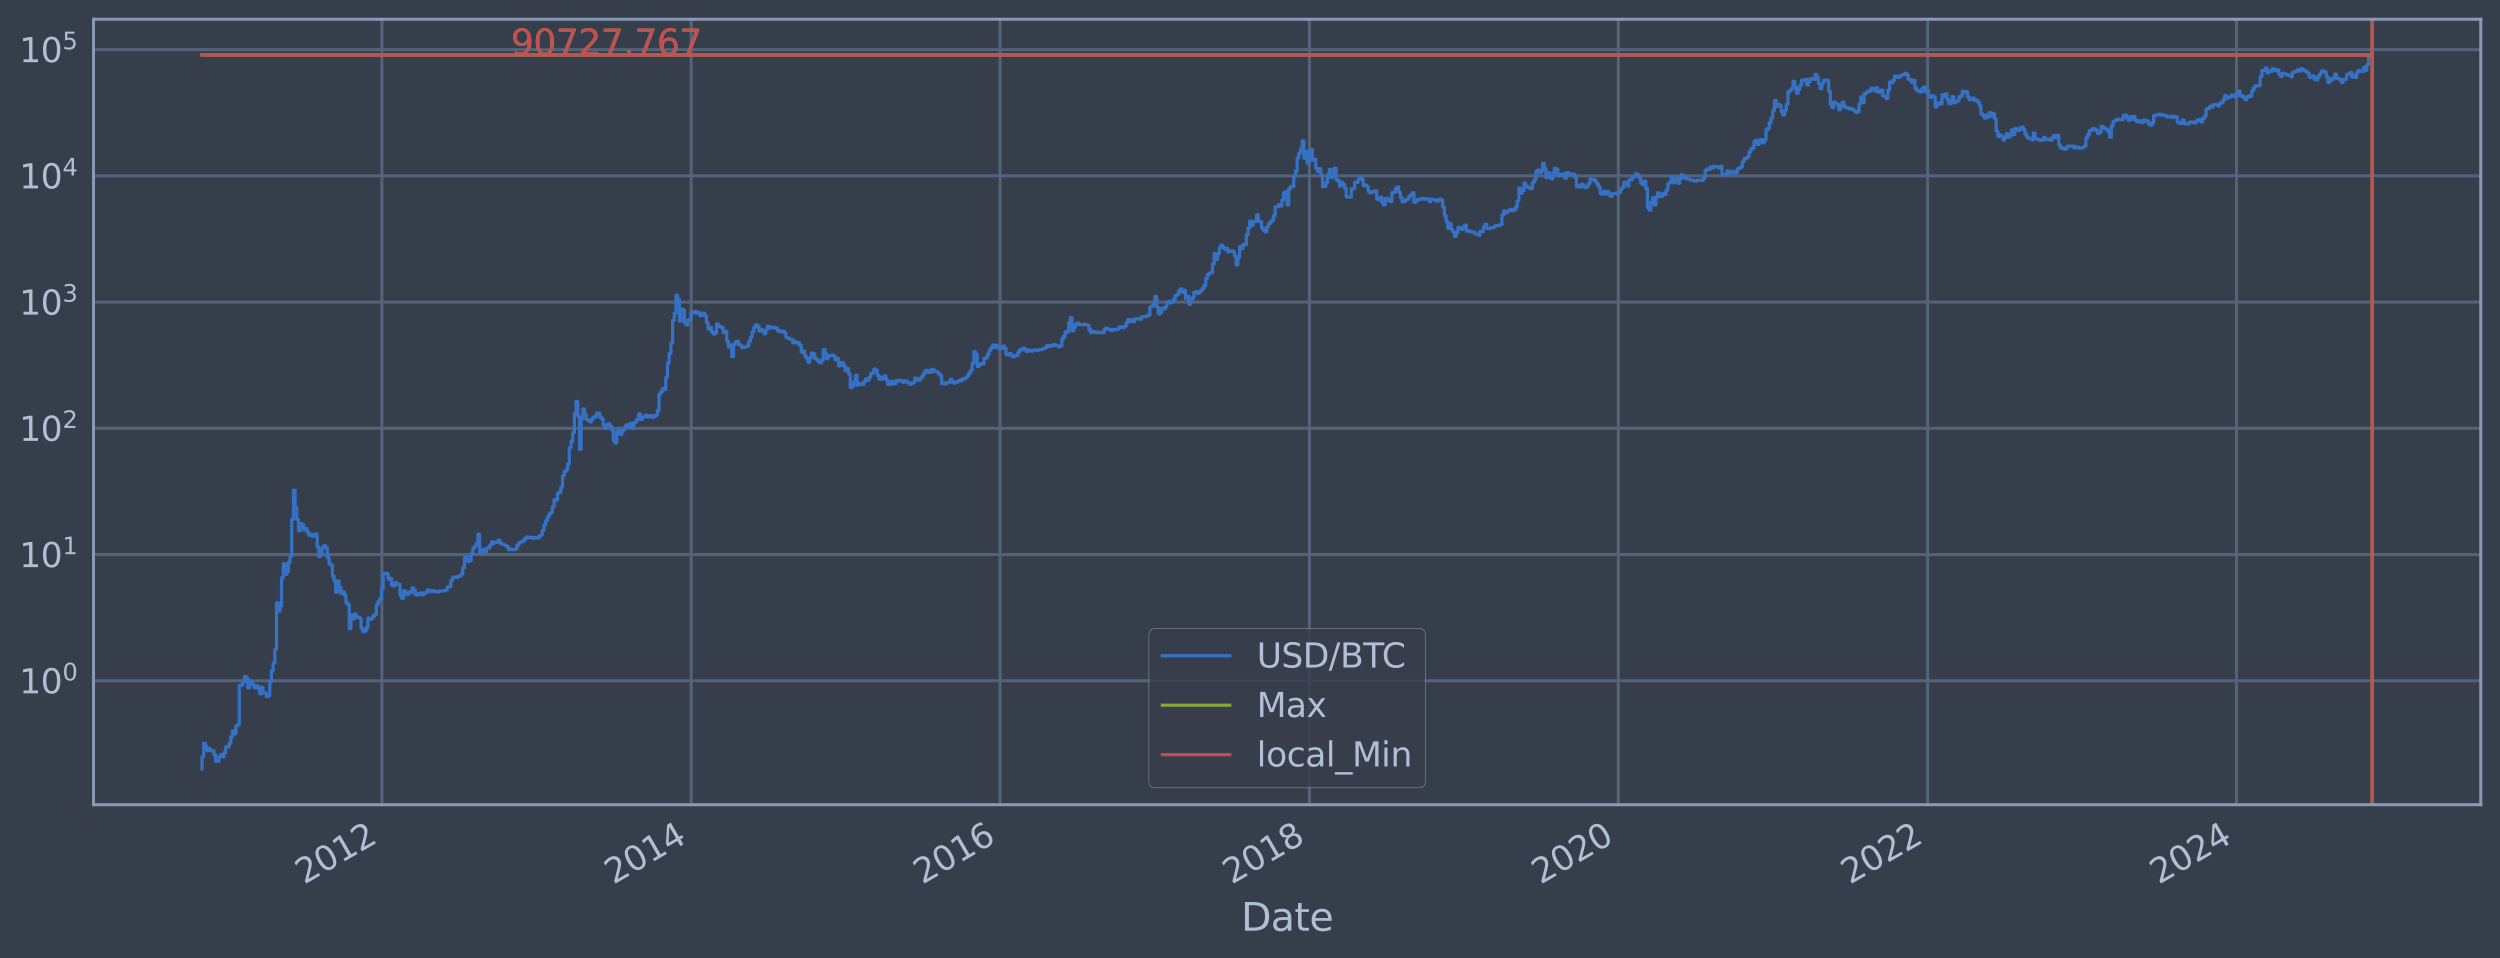 <?xml version="1.0" encoding="utf-8" standalone="no"?>
<!DOCTYPE svg PUBLIC "-//W3C//DTD SVG 1.1//EN"
  "http://www.w3.org/Graphics/SVG/1.1/DTD/svg11.dtd">
<svg xmlns:xlink="http://www.w3.org/1999/xlink" width="934.976pt" height="358.291pt" viewBox="0 0 934.976 358.291" xmlns="http://www.w3.org/2000/svg" version="1.1">
 <defs>
  <style type="text/css">*{stroke-linejoin: round; stroke-linecap: butt}</style>
 </defs>
 <g id="figure_1">
  <g id="patch_1">
   <path d="M 0 358.291 
L 934.976 358.291 
L 934.976 0 
L 0 0 
z
" style="fill: #373e4b"/>
  </g>
  <g id="axes_1">
   <g id="patch_2">
    <path d="M 34.976 300.96 
L 927.776 300.96 
L 927.776 7.2 
L 34.976 7.2 
z
" style="fill: #373e4b"/>
   </g>
   <g id="matplotlib.axis_1">
    <g id="xtick_1">
     <g id="line2d_1">
      <path d="M 142.815 300.96 
L 142.815 7.2 
" clip-path="url(#p974bdc9e8f)" style="fill: none; stroke: #546379; stroke-width: 1.12; stroke-linecap: square"/>
     </g>
     <g id="line2d_2"/>
     <g id="text_1">
      <!-- 2012 -->
      <g style="fill: #b1bed6" transform="translate(113.734 330.885) rotate(-30) scale(0.126 -0.126)">
       <defs>
        <path id="DejaVuSans-32" d="M 1228 531 
L 3431 531 
L 3431 0 
L 469 0 
L 469 531 
Q 828 903 1448 1529 
Q 2069 2156 2228 2338 
Q 2531 2678 2651 2914 
Q 2772 3150 2772 3378 
Q 2772 3750 2511 3984 
Q 2250 4219 1831 4219 
Q 1534 4219 1204 4116 
Q 875 4013 500 3803 
L 500 4441 
Q 881 4594 1212 4672 
Q 1544 4750 1819 4750 
Q 2544 4750 2975 4387 
Q 3406 4025 3406 3419 
Q 3406 3131 3298 2873 
Q 3191 2616 2906 2266 
Q 2828 2175 2409 1742 
Q 1991 1309 1228 531 
z
" transform="scale(0.016)"/>
        <path id="DejaVuSans-30" d="M 2034 4250 
Q 1547 4250 1301 3770 
Q 1056 3291 1056 2328 
Q 1056 1369 1301 889 
Q 1547 409 2034 409 
Q 2525 409 2770 889 
Q 3016 1369 3016 2328 
Q 3016 3291 2770 3770 
Q 2525 4250 2034 4250 
z
M 2034 4750 
Q 2819 4750 3233 4129 
Q 3647 3509 3647 2328 
Q 3647 1150 3233 529 
Q 2819 -91 2034 -91 
Q 1250 -91 836 529 
Q 422 1150 422 2328 
Q 422 3509 836 4129 
Q 1250 4750 2034 4750 
z
" transform="scale(0.016)"/>
        <path id="DejaVuSans-31" d="M 794 531 
L 1825 531 
L 1825 4091 
L 703 3866 
L 703 4441 
L 1819 4666 
L 2450 4666 
L 2450 531 
L 3481 531 
L 3481 0 
L 794 0 
L 794 531 
z
" transform="scale(0.016)"/>
       </defs>
       <use xlink:href="#DejaVuSans-32"/>
       <use xlink:href="#DejaVuSans-30" x="63.623"/>
       <use xlink:href="#DejaVuSans-31" x="127.246"/>
       <use xlink:href="#DejaVuSans-32" x="190.869"/>
      </g>
     </g>
    </g>
    <g id="xtick_2">
     <g id="line2d_3">
      <path d="M 258.498 300.96 
L 258.498 7.2 
" clip-path="url(#p974bdc9e8f)" style="fill: none; stroke: #546379; stroke-width: 1.12; stroke-linecap: square"/>
     </g>
     <g id="line2d_4"/>
     <g id="text_2">
      <!-- 2014 -->
      <g style="fill: #b1bed6" transform="translate(229.417 330.885) rotate(-30) scale(0.126 -0.126)">
       <defs>
        <path id="DejaVuSans-34" d="M 2419 4116 
L 825 1625 
L 2419 1625 
L 2419 4116 
z
M 2253 4666 
L 3047 4666 
L 3047 1625 
L 3713 1625 
L 3713 1100 
L 3047 1100 
L 3047 0 
L 2419 0 
L 2419 1100 
L 313 1100 
L 313 1709 
L 2253 4666 
z
" transform="scale(0.016)"/>
       </defs>
       <use xlink:href="#DejaVuSans-32"/>
       <use xlink:href="#DejaVuSans-30" x="63.623"/>
       <use xlink:href="#DejaVuSans-31" x="127.246"/>
       <use xlink:href="#DejaVuSans-34" x="190.869"/>
      </g>
     </g>
    </g>
    <g id="xtick_3">
     <g id="line2d_5">
      <path d="M 374.022 300.96 
L 374.022 7.2 
" clip-path="url(#p974bdc9e8f)" style="fill: none; stroke: #546379; stroke-width: 1.12; stroke-linecap: square"/>
     </g>
     <g id="line2d_6"/>
     <g id="text_3">
      <!-- 2016 -->
      <g style="fill: #b1bed6" transform="translate(344.941 330.885) rotate(-30) scale(0.126 -0.126)">
       <defs>
        <path id="DejaVuSans-36" d="M 2113 2584 
Q 1688 2584 1439 2293 
Q 1191 2003 1191 1497 
Q 1191 994 1439 701 
Q 1688 409 2113 409 
Q 2538 409 2786 701 
Q 3034 994 3034 1497 
Q 3034 2003 2786 2293 
Q 2538 2584 2113 2584 
z
M 3366 4563 
L 3366 3988 
Q 3128 4100 2886 4159 
Q 2644 4219 2406 4219 
Q 1781 4219 1451 3797 
Q 1122 3375 1075 2522 
Q 1259 2794 1537 2939 
Q 1816 3084 2150 3084 
Q 2853 3084 3261 2657 
Q 3669 2231 3669 1497 
Q 3669 778 3244 343 
Q 2819 -91 2113 -91 
Q 1303 -91 875 529 
Q 447 1150 447 2328 
Q 447 3434 972 4092 
Q 1497 4750 2381 4750 
Q 2619 4750 2861 4703 
Q 3103 4656 3366 4563 
z
" transform="scale(0.016)"/>
       </defs>
       <use xlink:href="#DejaVuSans-32"/>
       <use xlink:href="#DejaVuSans-30" x="63.623"/>
       <use xlink:href="#DejaVuSans-31" x="127.246"/>
       <use xlink:href="#DejaVuSans-36" x="190.869"/>
      </g>
     </g>
    </g>
    <g id="xtick_4">
     <g id="line2d_7">
      <path d="M 489.705 300.96 
L 489.705 7.2 
" clip-path="url(#p974bdc9e8f)" style="fill: none; stroke: #546379; stroke-width: 1.12; stroke-linecap: square"/>
     </g>
     <g id="line2d_8"/>
     <g id="text_4">
      <!-- 2018 -->
      <g style="fill: #b1bed6" transform="translate(460.624 330.885) rotate(-30) scale(0.126 -0.126)">
       <defs>
        <path id="DejaVuSans-38" d="M 2034 2216 
Q 1584 2216 1326 1975 
Q 1069 1734 1069 1313 
Q 1069 891 1326 650 
Q 1584 409 2034 409 
Q 2484 409 2743 651 
Q 3003 894 3003 1313 
Q 3003 1734 2745 1975 
Q 2488 2216 2034 2216 
z
M 1403 2484 
Q 997 2584 770 2862 
Q 544 3141 544 3541 
Q 544 4100 942 4425 
Q 1341 4750 2034 4750 
Q 2731 4750 3128 4425 
Q 3525 4100 3525 3541 
Q 3525 3141 3298 2862 
Q 3072 2584 2669 2484 
Q 3125 2378 3379 2068 
Q 3634 1759 3634 1313 
Q 3634 634 3220 271 
Q 2806 -91 2034 -91 
Q 1263 -91 848 271 
Q 434 634 434 1313 
Q 434 1759 690 2068 
Q 947 2378 1403 2484 
z
M 1172 3481 
Q 1172 3119 1398 2916 
Q 1625 2713 2034 2713 
Q 2441 2713 2670 2916 
Q 2900 3119 2900 3481 
Q 2900 3844 2670 4047 
Q 2441 4250 2034 4250 
Q 1625 4250 1398 4047 
Q 1172 3844 1172 3481 
z
" transform="scale(0.016)"/>
       </defs>
       <use xlink:href="#DejaVuSans-32"/>
       <use xlink:href="#DejaVuSans-30" x="63.623"/>
       <use xlink:href="#DejaVuSans-31" x="127.246"/>
       <use xlink:href="#DejaVuSans-38" x="190.869"/>
      </g>
     </g>
    </g>
    <g id="xtick_5">
     <g id="line2d_9">
      <path d="M 605.229 300.96 
L 605.229 7.2 
" clip-path="url(#p974bdc9e8f)" style="fill: none; stroke: #546379; stroke-width: 1.12; stroke-linecap: square"/>
     </g>
     <g id="line2d_10"/>
     <g id="text_5">
      <!-- 2020 -->
      <g style="fill: #b1bed6" transform="translate(576.148 330.885) rotate(-30) scale(0.126 -0.126)">
       <use xlink:href="#DejaVuSans-32"/>
       <use xlink:href="#DejaVuSans-30" x="63.623"/>
       <use xlink:href="#DejaVuSans-32" x="127.246"/>
       <use xlink:href="#DejaVuSans-30" x="190.869"/>
      </g>
     </g>
    </g>
    <g id="xtick_6">
     <g id="line2d_11">
      <path d="M 720.912 300.96 
L 720.912 7.2 
" clip-path="url(#p974bdc9e8f)" style="fill: none; stroke: #546379; stroke-width: 1.12; stroke-linecap: square"/>
     </g>
     <g id="line2d_12"/>
     <g id="text_6">
      <!-- 2022 -->
      <g style="fill: #b1bed6" transform="translate(691.831 330.885) rotate(-30) scale(0.126 -0.126)">
       <use xlink:href="#DejaVuSans-32"/>
       <use xlink:href="#DejaVuSans-30" x="63.623"/>
       <use xlink:href="#DejaVuSans-32" x="127.246"/>
       <use xlink:href="#DejaVuSans-32" x="190.869"/>
      </g>
     </g>
    </g>
    <g id="xtick_7">
     <g id="line2d_13">
      <path d="M 836.436 300.96 
L 836.436 7.2 
" clip-path="url(#p974bdc9e8f)" style="fill: none; stroke: #546379; stroke-width: 1.12; stroke-linecap: square"/>
     </g>
     <g id="line2d_14"/>
     <g id="text_7">
      <!-- 2024 -->
      <g style="fill: #b1bed6" transform="translate(807.355 330.885) rotate(-30) scale(0.126 -0.126)">
       <use xlink:href="#DejaVuSans-32"/>
       <use xlink:href="#DejaVuSans-30" x="63.623"/>
       <use xlink:href="#DejaVuSans-32" x="127.246"/>
       <use xlink:href="#DejaVuSans-34" x="190.869"/>
      </g>
     </g>
    </g>
    <g id="text_8">
     <!-- Date -->
     <g style="fill: #b1bed6" transform="translate(464.167 348.096) scale(0.144 -0.144)">
      <defs>
       <path id="DejaVuSans-44" d="M 1259 4147 
L 1259 519 
L 2022 519 
Q 2988 519 3436 956 
Q 3884 1394 3884 2338 
Q 3884 3275 3436 3711 
Q 2988 4147 2022 4147 
L 1259 4147 
z
M 628 4666 
L 1925 4666 
Q 3281 4666 3915 4102 
Q 4550 3538 4550 2338 
Q 4550 1131 3912 565 
Q 3275 0 1925 0 
L 628 0 
L 628 4666 
z
" transform="scale(0.016)"/>
       <path id="DejaVuSans-61" d="M 2194 1759 
Q 1497 1759 1228 1600 
Q 959 1441 959 1056 
Q 959 750 1161 570 
Q 1363 391 1709 391 
Q 2188 391 2477 730 
Q 2766 1069 2766 1631 
L 2766 1759 
L 2194 1759 
z
M 3341 1997 
L 3341 0 
L 2766 0 
L 2766 531 
Q 2569 213 2275 61 
Q 1981 -91 1556 -91 
Q 1019 -91 701 211 
Q 384 513 384 1019 
Q 384 1609 779 1909 
Q 1175 2209 1959 2209 
L 2766 2209 
L 2766 2266 
Q 2766 2663 2505 2880 
Q 2244 3097 1772 3097 
Q 1472 3097 1187 3025 
Q 903 2953 641 2809 
L 641 3341 
Q 956 3463 1253 3523 
Q 1550 3584 1831 3584 
Q 2591 3584 2966 3190 
Q 3341 2797 3341 1997 
z
" transform="scale(0.016)"/>
       <path id="DejaVuSans-74" d="M 1172 4494 
L 1172 3500 
L 2356 3500 
L 2356 3053 
L 1172 3053 
L 1172 1153 
Q 1172 725 1289 603 
Q 1406 481 1766 481 
L 2356 481 
L 2356 0 
L 1766 0 
Q 1100 0 847 248 
Q 594 497 594 1153 
L 594 3053 
L 172 3053 
L 172 3500 
L 594 3500 
L 594 4494 
L 1172 4494 
z
" transform="scale(0.016)"/>
       <path id="DejaVuSans-65" d="M 3597 1894 
L 3597 1613 
L 953 1613 
Q 991 1019 1311 708 
Q 1631 397 2203 397 
Q 2534 397 2845 478 
Q 3156 559 3463 722 
L 3463 178 
Q 3153 47 2828 -22 
Q 2503 -91 2169 -91 
Q 1331 -91 842 396 
Q 353 884 353 1716 
Q 353 2575 817 3079 
Q 1281 3584 2069 3584 
Q 2775 3584 3186 3129 
Q 3597 2675 3597 1894 
z
M 3022 2063 
Q 3016 2534 2758 2815 
Q 2500 3097 2075 3097 
Q 1594 3097 1305 2825 
Q 1016 2553 972 2059 
L 3022 2063 
z
" transform="scale(0.016)"/>
      </defs>
      <use xlink:href="#DejaVuSans-44"/>
      <use xlink:href="#DejaVuSans-61" x="77.002"/>
      <use xlink:href="#DejaVuSans-74" x="138.281"/>
      <use xlink:href="#DejaVuSans-65" x="177.49"/>
     </g>
    </g>
   </g>
   <g id="matplotlib.axis_2">
    <g id="ytick_1">
     <g id="line2d_15">
      <path d="M 34.976 254.609 
L 927.776 254.609 
" clip-path="url(#p974bdc9e8f)" style="fill: none; stroke: #546379; stroke-width: 1.12; stroke-linecap: square"/>
     </g>
     <g id="line2d_16"/>
     <g id="text_9">
      <!-- $\mathdefault{10^{0}}$ -->
      <g style="fill: #b1bed6" transform="translate(7.2 259.396) scale(0.126 -0.126)">
       <use xlink:href="#DejaVuSans-31" transform="translate(0 0.766)"/>
       <use xlink:href="#DejaVuSans-30" transform="translate(63.623 0.766)"/>
       <use xlink:href="#DejaVuSans-30" transform="translate(128.203 39.047) scale(0.7)"/>
      </g>
     </g>
    </g>
    <g id="ytick_2">
     <g id="line2d_17">
      <path d="M 34.976 207.399 
L 927.776 207.399 
" clip-path="url(#p974bdc9e8f)" style="fill: none; stroke: #546379; stroke-width: 1.12; stroke-linecap: square"/>
     </g>
     <g id="line2d_18"/>
     <g id="text_10">
      <!-- $\mathdefault{10^{1}}$ -->
      <g style="fill: #b1bed6" transform="translate(7.2 212.186) scale(0.126 -0.126)">
       <use xlink:href="#DejaVuSans-31" transform="translate(0 0.684)"/>
       <use xlink:href="#DejaVuSans-30" transform="translate(63.623 0.684)"/>
       <use xlink:href="#DejaVuSans-31" transform="translate(128.203 38.966) scale(0.7)"/>
      </g>
     </g>
    </g>
    <g id="ytick_3">
     <g id="line2d_19">
      <path d="M 34.976 160.188 
L 927.776 160.188 
" clip-path="url(#p974bdc9e8f)" style="fill: none; stroke: #546379; stroke-width: 1.12; stroke-linecap: square"/>
     </g>
     <g id="line2d_20"/>
     <g id="text_11">
      <!-- $\mathdefault{10^{2}}$ -->
      <g style="fill: #b1bed6" transform="translate(7.2 164.975) scale(0.126 -0.126)">
       <use xlink:href="#DejaVuSans-31" transform="translate(0 0.766)"/>
       <use xlink:href="#DejaVuSans-30" transform="translate(63.623 0.766)"/>
       <use xlink:href="#DejaVuSans-32" transform="translate(128.203 39.047) scale(0.7)"/>
      </g>
     </g>
    </g>
    <g id="ytick_4">
     <g id="line2d_21">
      <path d="M 34.976 112.978 
L 927.776 112.978 
" clip-path="url(#p974bdc9e8f)" style="fill: none; stroke: #546379; stroke-width: 1.12; stroke-linecap: square"/>
     </g>
     <g id="line2d_22"/>
     <g id="text_12">
      <!-- $\mathdefault{10^{3}}$ -->
      <g style="fill: #b1bed6" transform="translate(7.2 117.765) scale(0.126 -0.126)">
       <defs>
        <path id="DejaVuSans-33" d="M 2597 2516 
Q 3050 2419 3304 2112 
Q 3559 1806 3559 1356 
Q 3559 666 3084 287 
Q 2609 -91 1734 -91 
Q 1441 -91 1130 -33 
Q 819 25 488 141 
L 488 750 
Q 750 597 1062 519 
Q 1375 441 1716 441 
Q 2309 441 2620 675 
Q 2931 909 2931 1356 
Q 2931 1769 2642 2001 
Q 2353 2234 1838 2234 
L 1294 2234 
L 1294 2753 
L 1863 2753 
Q 2328 2753 2575 2939 
Q 2822 3125 2822 3475 
Q 2822 3834 2567 4026 
Q 2313 4219 1838 4219 
Q 1578 4219 1281 4162 
Q 984 4106 628 3988 
L 628 4550 
Q 988 4650 1302 4700 
Q 1616 4750 1894 4750 
Q 2613 4750 3031 4423 
Q 3450 4097 3450 3541 
Q 3450 3153 3228 2886 
Q 3006 2619 2597 2516 
z
" transform="scale(0.016)"/>
       </defs>
       <use xlink:href="#DejaVuSans-31" transform="translate(0 0.766)"/>
       <use xlink:href="#DejaVuSans-30" transform="translate(63.623 0.766)"/>
       <use xlink:href="#DejaVuSans-33" transform="translate(128.203 39.047) scale(0.7)"/>
      </g>
     </g>
    </g>
    <g id="ytick_5">
     <g id="line2d_23">
      <path d="M 34.976 65.768 
L 927.776 65.768 
" clip-path="url(#p974bdc9e8f)" style="fill: none; stroke: #546379; stroke-width: 1.12; stroke-linecap: square"/>
     </g>
     <g id="line2d_24"/>
     <g id="text_13">
      <!-- $\mathdefault{10^{4}}$ -->
      <g style="fill: #b1bed6" transform="translate(7.2 70.555) scale(0.126 -0.126)">
       <use xlink:href="#DejaVuSans-31" transform="translate(0 0.684)"/>
       <use xlink:href="#DejaVuSans-30" transform="translate(63.623 0.684)"/>
       <use xlink:href="#DejaVuSans-34" transform="translate(128.203 38.966) scale(0.7)"/>
      </g>
     </g>
    </g>
    <g id="ytick_6">
     <g id="line2d_25">
      <path d="M 34.976 18.558 
L 927.776 18.558 
" clip-path="url(#p974bdc9e8f)" style="fill: none; stroke: #546379; stroke-width: 1.12; stroke-linecap: square"/>
     </g>
     <g id="line2d_26"/>
     <g id="text_14">
      <!-- $\mathdefault{10^{5}}$ -->
      <g style="fill: #b1bed6" transform="translate(7.2 23.345) scale(0.126 -0.126)">
       <defs>
        <path id="DejaVuSans-35" d="M 691 4666 
L 3169 4666 
L 3169 4134 
L 1269 4134 
L 1269 2991 
Q 1406 3038 1543 3061 
Q 1681 3084 1819 3084 
Q 2600 3084 3056 2656 
Q 3513 2228 3513 1497 
Q 3513 744 3044 326 
Q 2575 -91 1722 -91 
Q 1428 -91 1123 -41 
Q 819 9 494 109 
L 494 744 
Q 775 591 1075 516 
Q 1375 441 1709 441 
Q 2250 441 2565 725 
Q 2881 1009 2881 1497 
Q 2881 1984 2565 2268 
Q 2250 2553 1709 2553 
Q 1456 2553 1204 2497 
Q 953 2441 691 2322 
L 691 4666 
z
" transform="scale(0.016)"/>
       </defs>
       <use xlink:href="#DejaVuSans-31" transform="translate(0 0.684)"/>
       <use xlink:href="#DejaVuSans-30" transform="translate(63.623 0.684)"/>
       <use xlink:href="#DejaVuSans-35" transform="translate(128.203 38.966) scale(0.7)"/>
      </g>
     </g>
    </g>
    <g id="ytick_7">
     <g id="line2d_27"/>
    </g>
    <g id="ytick_8">
     <g id="line2d_28"/>
    </g>
    <g id="ytick_9">
     <g id="line2d_29"/>
    </g>
    <g id="ytick_10">
     <g id="line2d_30"/>
    </g>
    <g id="ytick_11">
     <g id="line2d_31"/>
    </g>
    <g id="ytick_12">
     <g id="line2d_32"/>
    </g>
    <g id="ytick_13">
     <g id="line2d_33"/>
    </g>
    <g id="ytick_14">
     <g id="line2d_34"/>
    </g>
    <g id="ytick_15">
     <g id="line2d_35"/>
    </g>
    <g id="ytick_16">
     <g id="line2d_36"/>
    </g>
    <g id="ytick_17">
     <g id="line2d_37"/>
    </g>
    <g id="ytick_18">
     <g id="line2d_38"/>
    </g>
    <g id="ytick_19">
     <g id="line2d_39"/>
    </g>
    <g id="ytick_20">
     <g id="line2d_40"/>
    </g>
    <g id="ytick_21">
     <g id="line2d_41"/>
    </g>
    <g id="ytick_22">
     <g id="line2d_42"/>
    </g>
    <g id="ytick_23">
     <g id="line2d_43"/>
    </g>
    <g id="ytick_24">
     <g id="line2d_44"/>
    </g>
    <g id="ytick_25">
     <g id="line2d_45"/>
    </g>
    <g id="ytick_26">
     <g id="line2d_46"/>
    </g>
    <g id="ytick_27">
     <g id="line2d_47"/>
    </g>
    <g id="ytick_28">
     <g id="line2d_48"/>
    </g>
    <g id="ytick_29">
     <g id="line2d_49"/>
    </g>
    <g id="ytick_30">
     <g id="line2d_50"/>
    </g>
    <g id="ytick_31">
     <g id="line2d_51"/>
    </g>
    <g id="ytick_32">
     <g id="line2d_52"/>
    </g>
    <g id="ytick_33">
     <g id="line2d_53"/>
    </g>
    <g id="ytick_34">
     <g id="line2d_54"/>
    </g>
    <g id="ytick_35">
     <g id="line2d_55"/>
    </g>
    <g id="ytick_36">
     <g id="line2d_56"/>
    </g>
    <g id="ytick_37">
     <g id="line2d_57"/>
    </g>
    <g id="ytick_38">
     <g id="line2d_58"/>
    </g>
    <g id="ytick_39">
     <g id="line2d_59"/>
    </g>
    <g id="ytick_40">
     <g id="line2d_60"/>
    </g>
    <g id="ytick_41">
     <g id="line2d_61"/>
    </g>
    <g id="ytick_42">
     <g id="line2d_62"/>
    </g>
    <g id="ytick_43">
     <g id="line2d_63"/>
    </g>
    <g id="ytick_44">
     <g id="line2d_64"/>
    </g>
    <g id="ytick_45">
     <g id="line2d_65"/>
    </g>
    <g id="ytick_46">
     <g id="line2d_66"/>
    </g>
    <g id="ytick_47">
     <g id="line2d_67"/>
    </g>
    <g id="ytick_48">
     <g id="line2d_68"/>
    </g>
    <g id="ytick_49">
     <g id="line2d_69"/>
    </g>
    <g id="ytick_50">
     <g id="line2d_70"/>
    </g>
    <g id="ytick_51">
     <g id="line2d_71"/>
    </g>
    <g id="ytick_52">
     <g id="line2d_72"/>
    </g>
    <g id="ytick_53">
     <g id="line2d_73"/>
    </g>
    <g id="ytick_54">
     <g id="line2d_74"/>
    </g>
   </g>
   <g id="line2d_75">
    <path d="M 75.558 287.607 
L 75.558 283.032 
L 76.191 283.032 
L 76.191 277.971 
L 76.824 277.971 
L 76.824 279.294 
L 77.457 279.294 
L 77.457 280.709 
L 78.09 280.709 
L 78.09 279.989 
L 78.723 279.989 
L 78.723 280.709 
L 79.989 280.709 
L 79.989 282.228 
L 80.622 282.228 
L 80.622 284.742 
L 81.888 284.742 
L 81.888 283.032 
L 82.521 283.032 
L 82.521 282.228 
L 83.154 282.228 
L 83.154 283.032 
L 83.787 283.032 
L 83.787 281.454 
L 84.42 281.454 
L 84.42 279.294 
L 85.686 279.294 
L 85.686 277.971 
L 86.319 277.971 
L 86.319 275.556 
L 86.952 275.556 
L 86.952 273.396 
L 87.585 273.396 
L 87.585 274.447 
L 88.218 274.447 
L 88.218 271.441 
L 88.851 271.441 
L 88.851 270.981 
L 89.484 270.981 
L 89.484 256.318 
L 90.75 256.318 
L 90.75 255.233 
L 91.383 255.233 
L 91.383 253.031 
L 92.016 253.031 
L 92.016 253.608 
L 92.649 253.608 
L 92.649 257.23 
L 93.282 257.23 
L 93.282 254.609 
L 93.915 254.609 
L 93.915 255.233 
L 94.548 255.233 
L 94.548 256.318 
L 95.181 256.318 
L 95.181 257.23 
L 95.814 257.23 
L 95.814 256.542 
L 96.447 256.542 
L 96.447 257.464 
L 97.08 257.464 
L 97.08 259.442 
L 97.713 259.442 
L 97.713 256.998 
L 98.346 256.998 
L 98.346 259.184 
L 99.612 259.184 
L 99.612 260.507 
L 100.245 260.507 
L 100.245 260.236 
L 100.878 260.236 
L 100.878 255.023 
L 101.511 255.023 
L 101.511 250.871 
L 102.144 250.871 
L 102.144 248.005 
L 102.777 248.005 
L 102.777 242.786 
L 103.41 242.786 
L 103.41 225.48 
L 104.043 225.48 
L 104.043 228.575 
L 104.676 228.575 
L 104.676 226.652 
L 105.309 226.652 
L 105.309 216.074 
L 105.942 216.074 
L 105.942 210.803 
L 106.575 210.803 
L 106.575 214.77 
L 107.208 214.77 
L 107.208 213.936 
L 107.841 213.936 
L 107.841 210.301 
L 108.474 210.301 
L 108.474 208.087 
L 109.107 208.087 
L 109.107 194.185 
L 109.74 194.185 
L 109.74 183.334 
L 110.373 183.334 
L 110.373 189.741 
L 111.006 189.741 
L 111.006 194.379 
L 111.639 194.379 
L 111.639 198.559 
L 112.272 198.559 
L 112.272 195.831 
L 112.905 195.831 
L 112.905 196.101 
L 113.538 196.101 
L 113.538 198.098 
L 114.171 198.098 
L 114.171 197.634 
L 114.804 197.634 
L 114.804 198.99 
L 115.437 198.99 
L 115.437 200.137 
L 116.07 200.137 
L 116.07 199.724 
L 116.703 199.724 
L 116.703 200.603 
L 117.336 200.603 
L 117.336 200.354 
L 117.97 200.354 
L 117.97 199.667 
L 118.603 199.667 
L 118.603 204.533 
L 119.236 204.533 
L 119.236 208.108 
L 119.869 208.108 
L 119.869 207.543 
L 120.502 207.543 
L 120.502 204.784 
L 121.135 204.784 
L 121.135 204.092 
L 121.768 204.092 
L 121.768 204.893 
L 122.401 204.893 
L 122.401 208.493 
L 123.034 208.493 
L 123.034 210.827 
L 123.667 210.827 
L 123.667 211.293 
L 124.3 211.293 
L 124.3 215.427 
L 124.933 215.427 
L 124.933 217.233 
L 125.566 217.233 
L 125.566 221.528 
L 126.199 221.528 
L 126.199 217.266 
L 126.832 217.266 
L 126.832 219.693 
L 127.465 219.693 
L 127.465 221.858 
L 128.098 221.858 
L 128.098 221.366 
L 128.731 221.366 
L 128.731 222.49 
L 129.364 222.49 
L 129.364 225.381 
L 129.997 225.381 
L 129.997 226.134 
L 130.63 226.134 
L 130.63 235.097 
L 131.263 235.097 
L 131.263 230.006 
L 131.896 230.006 
L 131.896 231.411 
L 132.529 231.411 
L 132.529 229.638 
L 133.162 229.638 
L 133.162 230.633 
L 133.795 230.633 
L 133.795 230.825 
L 134.428 230.825 
L 134.428 231.345 
L 135.061 231.345 
L 135.061 235.018 
L 135.694 235.018 
L 135.694 236.236 
L 136.327 236.236 
L 136.327 235.987 
L 136.96 235.987 
L 136.96 234.705 
L 137.593 234.705 
L 137.593 231.149 
L 138.226 231.149 
L 138.226 231.678 
L 138.859 231.678 
L 138.859 231.28 
L 139.492 231.28 
L 139.492 230.38 
L 140.125 230.38 
L 140.125 229.76 
L 140.758 229.76 
L 140.758 226.288 
L 141.391 226.288 
L 141.391 224.942 
L 142.024 224.942 
L 142.024 223.908 
L 142.657 223.908 
L 142.657 220.146 
L 143.29 220.146 
L 143.29 214.536 
L 143.923 214.536 
L 143.923 214.421 
L 144.556 214.421 
L 144.556 214.595 
L 145.189 214.595 
L 145.189 216.645 
L 145.822 216.645 
L 145.822 216.326 
L 146.455 216.326 
L 146.455 218.924 
L 147.088 218.924 
L 147.088 219.104 
L 147.721 219.104 
L 147.721 217.906 
L 148.354 217.906 
L 148.354 218.426 
L 149.62 218.497 
L 149.62 222.705 
L 150.253 222.705 
L 150.253 223.77 
L 150.886 223.77 
L 150.886 220.925 
L 151.519 220.925 
L 151.519 221.692 
L 152.152 221.692 
L 152.152 222.405 
L 152.785 222.405 
L 152.785 221.406 
L 153.418 221.406 
L 153.418 221.692 
L 154.051 221.692 
L 154.051 219.881 
L 154.684 219.881 
L 154.684 220.688 
L 155.317 220.688 
L 155.317 222.405 
L 155.95 222.405 
L 155.95 222.576 
L 156.583 222.576 
L 156.583 221.858 
L 157.849 221.775 
L 157.849 222.447 
L 158.482 222.447 
L 158.482 221.734 
L 159.748 221.651 
L 159.748 220.649 
L 160.381 220.649 
L 160.381 220.846 
L 161.014 220.846 
L 161.014 221.244 
L 161.647 221.244 
L 161.647 220.885 
L 162.28 220.885 
L 162.28 221.204 
L 163.546 221.204 
L 163.546 221.406 
L 164.179 221.406 
L 164.179 221.084 
L 166.078 221.004 
L 166.078 220.885 
L 166.711 220.885 
L 166.711 220.532 
L 167.344 220.532 
L 167.344 219.434 
L 168.61 219.36 
L 168.61 216.97 
L 169.243 216.97 
L 169.243 216.043 
L 169.876 216.043 
L 169.876 215.794 
L 170.509 215.794 
L 170.509 215.98 
L 171.142 215.98 
L 171.142 215.579 
L 171.775 215.579 
L 171.775 215.427 
L 172.408 215.427 
L 172.408 214.77 
L 173.041 214.77 
L 173.041 212.362 
L 173.674 212.362 
L 173.674 208.515 
L 174.307 208.515 
L 174.307 208.386 
L 174.94 208.386 
L 174.94 210.02 
L 175.573 210.02 
L 175.573 209.673 
L 176.206 209.673 
L 176.206 207.154 
L 176.839 207.154 
L 176.839 205.02 
L 177.472 205.02 
L 177.472 204.355 
L 178.105 204.355 
L 178.105 203.154 
L 178.738 203.154 
L 178.738 199.809 
L 179.372 199.809 
L 179.372 206.872 
L 180.005 206.872 
L 180.005 205.463 
L 180.638 205.463 
L 180.638 205.613 
L 181.271 205.613 
L 181.271 206.359 
L 181.904 206.359 
L 181.904 204.947 
L 183.17 205.002 
L 183.17 203.936 
L 183.803 203.936 
L 183.803 202.611 
L 184.436 202.611 
L 184.436 203.187 
L 185.069 203.187 
L 185.069 202.889 
L 185.702 202.889 
L 185.702 202.693 
L 186.335 202.693 
L 186.335 202.067 
L 186.968 202.067 
L 186.968 203.154 
L 187.601 203.154 
L 187.601 203.49 
L 188.234 203.49 
L 188.234 203.695 
L 188.867 203.695 
L 188.867 204.005 
L 189.5 204.005 
L 189.5 204.426 
L 190.133 204.426 
L 190.133 205.575 
L 190.766 205.575 
L 190.766 205.333 
L 191.399 205.333 
L 191.399 205.5 
L 192.665 205.538 
L 192.665 205.314 
L 193.298 205.314 
L 193.298 203.97 
L 193.931 203.97 
L 193.931 203.121 
L 194.564 203.121 
L 194.564 202.627 
L 195.83 202.563 
L 195.83 201.878 
L 196.463 201.878 
L 196.463 201.17 
L 197.096 201.17 
L 197.096 200.795 
L 197.729 200.795 
L 197.729 201.049 
L 198.995 200.944 
L 198.995 201.322 
L 199.628 201.322 
L 199.628 201.019 
L 200.261 201.019 
L 200.261 201.215 
L 201.527 201.185 
L 201.527 200.514 
L 202.16 200.514 
L 202.16 200.051 
L 202.793 200.051 
L 202.793 198.373 
L 203.426 198.373 
L 203.426 196.363 
L 204.059 196.363 
L 204.059 194.741 
L 204.692 194.741 
L 204.692 193.414 
L 205.325 193.414 
L 205.325 192.186 
L 205.958 192.186 
L 205.958 191.675 
L 206.591 191.675 
L 206.591 189.474 
L 207.224 189.474 
L 207.224 186.882 
L 207.857 186.882 
L 207.857 187.049 
L 208.49 187.049 
L 208.49 184.521 
L 209.123 184.521 
L 209.123 184.069 
L 209.756 184.069 
L 209.756 182.157 
L 210.389 182.157 
L 210.389 177.975 
L 211.022 177.975 
L 211.022 176.289 
L 211.655 176.289 
L 211.655 175.73 
L 212.288 175.73 
L 212.288 173.549 
L 212.921 173.549 
L 212.921 167.428 
L 213.554 167.428 
L 213.554 165.076 
L 214.187 165.076 
L 214.187 161.787 
L 214.82 161.787 
L 214.82 154.652 
L 215.453 154.652 
L 215.453 150.133 
L 216.086 150.133 
L 216.086 155.63 
L 216.719 155.63 
L 216.719 168.065 
L 217.352 168.065 
L 217.352 156.635 
L 217.985 156.635 
L 217.985 152.927 
L 218.618 152.927 
L 218.618 155.047 
L 219.251 155.047 
L 219.251 156.969 
L 219.884 156.969 
L 219.884 157.149 
L 220.517 157.149 
L 220.517 157.739 
L 221.15 157.739 
L 221.15 156.796 
L 221.783 156.796 
L 221.783 155.891 
L 223.049 155.994 
L 223.049 154.498 
L 224.315 154.449 
L 224.315 156.041 
L 224.948 156.041 
L 224.948 156.627 
L 225.581 156.627 
L 225.581 158.974 
L 226.214 158.974 
L 226.214 160.192 
L 226.847 160.192 
L 226.847 158.726 
L 227.48 158.726 
L 227.48 158.544 
L 228.113 158.544 
L 228.113 159.384 
L 228.746 159.384 
L 228.746 160.76 
L 229.379 160.76 
L 229.379 164.753 
L 230.012 164.753 
L 230.012 165.683 
L 230.645 165.683 
L 230.645 161.459 
L 231.278 161.459 
L 231.278 160.802 
L 231.911 160.802 
L 231.911 162.488 
L 232.544 162.488 
L 232.544 161.346 
L 233.177 161.346 
L 233.177 160.457 
L 233.81 160.457 
L 233.81 159.262 
L 234.443 159.262 
L 234.443 158.855 
L 235.076 158.855 
L 235.076 159.622 
L 235.709 159.622 
L 235.709 158.356 
L 236.342 158.356 
L 236.342 160.248 
L 236.975 160.248 
L 236.975 158.154 
L 237.608 158.154 
L 237.608 157.632 
L 238.241 157.632 
L 238.241 156.708 
L 238.874 156.708 
L 238.874 154.795 
L 239.507 154.795 
L 239.507 156.863 
L 240.14 156.863 
L 240.14 156.108 
L 240.774 156.108 
L 240.774 155.77 
L 241.407 155.77 
L 241.407 155.268 
L 242.04 155.268 
L 242.04 155.956 
L 242.673 155.956 
L 242.673 155.671 
L 243.306 155.671 
L 243.306 155.409 
L 243.939 155.409 
L 243.939 156.121 
L 244.572 156.121 
L 244.572 155.758 
L 245.205 155.758 
L 245.205 155.193 
L 245.838 155.193 
L 245.838 153.556 
L 246.471 153.556 
L 246.471 147.451 
L 247.104 147.451 
L 247.104 146.461 
L 247.737 146.461 
L 247.737 145.281 
L 248.37 145.281 
L 248.37 145.671 
L 249.003 145.671 
L 249.003 141.19 
L 249.636 141.19 
L 249.636 135.709 
L 250.269 135.709 
L 250.269 132.127 
L 250.902 132.127 
L 250.902 128.241 
L 251.535 128.241 
L 251.535 119.806 
L 252.168 119.806 
L 252.168 117.183 
L 252.801 117.183 
L 252.801 110.401 
L 253.434 110.401 
L 253.434 111.974 
L 254.067 111.974 
L 254.067 120.119 
L 254.7 120.119 
L 254.7 115.672 
L 255.333 115.672 
L 255.333 115.999 
L 255.966 115.999 
L 255.966 120.726 
L 256.599 120.726 
L 256.599 121.498 
L 257.232 121.498 
L 257.232 119.6 
L 257.865 119.6 
L 257.865 119.375 
L 258.498 119.375 
L 258.498 116.83 
L 259.131 116.83 
L 259.131 116.965 
L 259.764 116.965 
L 259.764 116.454 
L 260.397 116.454 
L 260.397 117.118 
L 261.03 117.118 
L 261.03 116.853 
L 261.663 116.853 
L 261.663 118.072 
L 262.296 118.072 
L 262.296 117.926 
L 262.929 117.926 
L 262.929 117.12 
L 263.562 117.12 
L 263.562 118.046 
L 264.195 118.046 
L 264.195 120.664 
L 264.828 120.664 
L 264.828 123.113 
L 265.461 123.113 
L 265.461 122.453 
L 266.094 122.453 
L 266.094 124.164 
L 266.727 124.164 
L 266.727 124.884 
L 267.36 124.884 
L 267.36 124.594 
L 267.993 124.594 
L 267.993 121.168 
L 268.626 121.168 
L 268.626 122.132 
L 269.892 122.096 
L 269.892 122.624 
L 270.525 122.624 
L 270.525 124.4 
L 271.158 124.4 
L 271.158 123.943 
L 271.791 123.943 
L 271.791 127.604 
L 272.424 127.604 
L 272.424 129.852 
L 273.057 129.852 
L 273.057 128.989 
L 273.69 128.989 
L 273.69 133.419 
L 274.323 133.419 
L 274.323 128.915 
L 274.956 128.915 
L 274.956 127.937 
L 275.589 127.937 
L 275.589 127.666 
L 276.222 127.666 
L 276.222 128.833 
L 276.855 128.833 
L 276.855 129.258 
L 277.488 129.258 
L 277.488 129.963 
L 278.754 129.922 
L 278.754 129.697 
L 279.387 129.697 
L 279.387 129.39 
L 280.02 129.39 
L 280.02 127.683 
L 280.653 127.683 
L 280.653 126.076 
L 281.286 126.076 
L 281.286 124.111 
L 281.919 124.111 
L 281.919 122.428 
L 282.552 122.428 
L 282.552 121.452 
L 283.185 121.452 
L 283.185 121.848 
L 283.818 121.848 
L 283.818 123.742 
L 284.451 123.742 
L 284.451 123.18 
L 285.084 123.18 
L 285.084 123.763 
L 285.717 123.763 
L 285.717 124.838 
L 286.35 124.838 
L 286.35 123.452 
L 286.983 123.452 
L 286.983 121.958 
L 287.616 121.958 
L 287.616 122.636 
L 288.249 122.636 
L 288.249 122.321 
L 288.882 122.321 
L 288.882 122.645 
L 289.515 122.645 
L 289.515 122.451 
L 290.148 122.451 
L 290.148 122.765 
L 290.781 122.765 
L 290.781 123.669 
L 291.414 123.669 
L 291.414 124.075 
L 292.047 124.075 
L 292.047 123.848 
L 293.313 123.832 
L 293.313 124.539 
L 293.946 124.539 
L 293.946 126.233 
L 294.579 126.233 
L 294.579 126.432 
L 295.212 126.432 
L 295.212 126.863 
L 296.478 126.92 
L 296.478 128.183 
L 297.111 128.183 
L 297.111 127.776 
L 297.744 127.776 
L 297.744 128.313 
L 298.377 128.313 
L 298.377 128.159 
L 299.01 128.159 
L 299.01 129.173 
L 299.643 129.173 
L 299.643 131.706 
L 300.276 131.706 
L 300.276 131.249 
L 300.909 131.249 
L 300.909 133.15 
L 301.542 133.15 
L 301.542 133.988 
L 302.176 133.988 
L 302.176 135.458 
L 302.809 135.458 
L 302.809 133.814 
L 303.442 133.814 
L 303.442 132.031 
L 304.075 132.031 
L 304.075 132.313 
L 304.708 132.313 
L 304.708 134.085 
L 305.341 134.085 
L 305.341 134.45 
L 305.974 134.45 
L 305.974 135.231 
L 306.607 135.231 
L 306.607 135.695 
L 307.24 135.695 
L 307.24 134.683 
L 307.873 134.683 
L 307.873 130.755 
L 308.506 130.755 
L 308.506 132.291 
L 309.139 132.291 
L 309.139 134.127 
L 309.772 134.127 
L 309.772 133.111 
L 310.405 133.111 
L 310.405 132.98 
L 311.038 132.98 
L 311.038 132.837 
L 311.671 132.837 
L 311.671 133.085 
L 312.304 133.085 
L 312.304 134.574 
L 312.937 134.574 
L 312.937 134.051 
L 313.57 134.051 
L 313.57 136.842 
L 314.203 136.842 
L 314.203 135.586 
L 314.836 135.586 
L 314.836 135.713 
L 315.469 135.713 
L 315.469 136.925 
L 316.102 136.925 
L 316.102 138.708 
L 316.735 138.708 
L 316.735 137.801 
L 317.368 137.801 
L 317.368 139.848 
L 318.001 139.848 
L 318.001 144.956 
L 318.634 144.956 
L 318.634 144.398 
L 319.267 144.398 
L 319.267 142.783 
L 319.9 142.783 
L 319.9 140.322 
L 320.533 140.322 
L 320.533 144.092 
L 321.166 144.092 
L 321.166 143.406 
L 321.799 143.406 
L 321.799 143.659 
L 322.432 143.659 
L 322.432 143.806 
L 323.065 143.806 
L 323.065 142.714 
L 323.698 142.714 
L 323.698 141.751 
L 324.331 141.751 
L 324.331 142.244 
L 324.964 142.244 
L 324.964 141.116 
L 325.597 141.116 
L 325.597 139.819 
L 326.23 139.819 
L 326.23 139.447 
L 326.863 139.447 
L 326.863 138.015 
L 327.496 138.015 
L 327.496 138.409 
L 328.129 138.409 
L 328.129 140.432 
L 328.762 140.432 
L 328.762 141.816 
L 329.395 141.816 
L 329.395 141.16 
L 330.028 141.16 
L 330.028 141.691 
L 330.661 141.691 
L 330.661 140.556 
L 331.294 140.556 
L 331.294 141.984 
L 331.927 141.984 
L 331.927 143.744 
L 333.193 143.778 
L 333.193 142.596 
L 333.826 142.596 
L 333.826 143.444 
L 335.092 143.505 
L 335.092 142.284 
L 335.725 142.284 
L 335.725 142.483 
L 336.358 142.483 
L 336.358 142.157 
L 336.991 142.157 
L 336.991 142.464 
L 337.624 142.464 
L 337.624 142.987 
L 338.257 142.987 
L 338.257 142.431 
L 338.89 142.431 
L 338.89 142.643 
L 339.523 142.643 
L 339.523 143.26 
L 340.156 143.26 
L 340.156 143.756 
L 340.789 143.756 
L 340.789 143.321 
L 341.422 143.321 
L 341.422 143.147 
L 342.055 143.147 
L 342.055 141.403 
L 342.688 141.403 
L 342.688 141.837 
L 343.321 141.837 
L 343.321 142.221 
L 343.954 142.221 
L 343.954 141.519 
L 344.587 141.519 
L 344.587 141.021 
L 345.22 141.021 
L 345.22 139.935 
L 345.853 139.935 
L 345.853 138.721 
L 346.486 138.721 
L 346.486 138.506 
L 347.119 138.506 
L 347.119 139.318 
L 348.385 139.227 
L 348.385 138.16 
L 349.018 138.16 
L 349.018 138.468 
L 349.651 138.468 
L 349.651 138.996 
L 350.284 138.996 
L 350.284 139.128 
L 350.917 139.128 
L 350.917 139.749 
L 351.55 139.749 
L 351.55 140.485 
L 352.183 140.485 
L 352.183 143.448 
L 352.816 143.448 
L 352.816 143.278 
L 353.449 143.278 
L 353.449 143.552 
L 354.082 143.552 
L 354.082 143.089 
L 355.348 143.046 
L 355.348 141.882 
L 355.981 141.882 
L 355.981 142.694 
L 356.614 142.694 
L 356.614 143.26 
L 357.247 143.26 
L 357.247 143.097 
L 357.88 143.097 
L 357.88 142.758 
L 358.513 142.758 
L 358.513 142.312 
L 359.146 142.312 
L 359.146 142.43 
L 359.779 142.43 
L 359.779 141.666 
L 361.045 141.756 
L 361.045 141.2 
L 361.678 141.2 
L 361.678 140.515 
L 362.311 140.515 
L 362.311 139.496 
L 362.944 139.496 
L 362.944 138.594 
L 363.578 138.594 
L 363.578 135.823 
L 364.211 135.823 
L 364.211 131.536 
L 364.844 131.536 
L 364.844 132.441 
L 365.477 132.441 
L 365.477 137.059 
L 366.11 137.059 
L 366.11 136.406 
L 366.743 136.406 
L 366.743 135.965 
L 367.376 135.965 
L 367.376 136.118 
L 368.009 136.118 
L 368.009 134.039 
L 368.642 134.039 
L 368.642 133.779 
L 369.275 133.779 
L 369.275 132.445 
L 369.908 132.445 
L 369.908 130.937 
L 370.541 130.937 
L 370.541 130.121 
L 371.174 130.121 
L 371.174 129.052 
L 371.807 129.052 
L 371.807 129.888 
L 372.44 129.888 
L 372.44 129.101 
L 373.073 129.101 
L 373.073 130.129 
L 374.339 130.151 
L 374.339 130.317 
L 374.972 130.317 
L 374.972 129.422 
L 375.605 129.422 
L 375.605 130.304 
L 376.238 130.304 
L 376.238 132.522 
L 376.871 132.522 
L 376.871 132.736 
L 377.504 132.736 
L 377.504 132.197 
L 378.137 132.197 
L 378.137 133.001 
L 378.77 133.001 
L 378.77 133.449 
L 379.403 133.449 
L 379.403 133.088 
L 380.036 133.088 
L 380.036 132.924 
L 380.669 132.924 
L 380.669 131.805 
L 381.302 131.805 
L 381.302 130.766 
L 382.568 130.801 
L 382.568 130.206 
L 383.201 130.206 
L 383.201 130.643 
L 383.834 130.643 
L 383.834 131.475 
L 384.467 131.475 
L 384.467 130.961 
L 385.733 131.011 
L 385.733 131.361 
L 386.366 131.361 
L 386.366 130.942 
L 387.632 130.914 
L 387.632 131.072 
L 388.265 131.072 
L 388.265 130.837 
L 389.531 130.767 
L 389.531 130.637 
L 390.164 130.637 
L 390.164 130.308 
L 390.797 130.308 
L 390.797 130 
L 391.43 130 
L 391.43 129.263 
L 392.063 129.263 
L 392.063 129.566 
L 392.696 129.566 
L 392.696 129.214 
L 393.329 129.214 
L 393.329 129.379 
L 393.962 129.379 
L 393.962 128.87 
L 394.595 128.87 
L 394.595 129.087 
L 395.228 129.087 
L 395.228 129.21 
L 395.861 129.21 
L 395.861 129.662 
L 396.494 129.662 
L 396.494 129.409 
L 397.127 129.409 
L 397.127 126.732 
L 397.76 126.732 
L 397.76 125.688 
L 398.393 125.688 
L 398.393 124.016 
L 399.026 124.016 
L 399.026 124.219 
L 399.659 124.219 
L 399.659 120.729 
L 400.292 120.729 
L 400.292 118.823 
L 400.925 118.823 
L 400.925 123.699 
L 401.558 123.699 
L 401.558 122.445 
L 402.191 122.445 
L 402.191 121.252 
L 402.824 121.252 
L 402.824 120.826 
L 403.457 120.826 
L 403.457 121.404 
L 405.356 121.456 
L 405.356 121.266 
L 405.989 121.266 
L 405.989 121.452 
L 406.622 121.452 
L 406.622 121.636 
L 407.255 121.636 
L 407.255 123.262 
L 407.888 123.262 
L 407.888 124.406 
L 408.521 124.406 
L 408.521 123.971 
L 409.787 124.029 
L 409.787 124.47 
L 410.42 124.47 
L 410.42 124.244 
L 411.686 124.297 
L 411.686 124.449 
L 412.952 124.431 
L 412.952 123.175 
L 413.585 123.175 
L 413.585 122.725 
L 414.218 122.725 
L 414.218 123.147 
L 415.484 123.203 
L 415.484 123.655 
L 416.117 123.655 
L 416.117 123.221 
L 418.016 123.208 
L 418.016 122.963 
L 418.649 122.963 
L 418.649 122.284 
L 419.282 122.284 
L 419.282 122.161 
L 419.915 122.161 
L 419.915 122.487 
L 420.548 122.487 
L 420.548 122.003 
L 421.181 122.003 
L 421.181 120.708 
L 421.814 120.708 
L 421.814 119.526 
L 422.447 119.526 
L 422.447 120.189 
L 423.08 120.189 
L 423.08 119.671 
L 423.713 119.671 
L 423.713 120.28 
L 424.346 120.28 
L 424.346 119.239 
L 426.246 119.233 
L 426.246 119.43 
L 426.879 119.43 
L 426.879 118.525 
L 428.145 118.431 
L 428.145 118.385 
L 428.778 118.385 
L 428.778 118.181 
L 429.411 118.181 
L 429.411 117.784 
L 430.044 117.784 
L 430.044 114.823 
L 430.677 114.823 
L 430.677 114.459 
L 431.31 114.459 
L 431.31 113.712 
L 431.943 113.712 
L 431.943 110.854 
L 432.576 110.854 
L 432.576 114.901 
L 433.209 114.901 
L 433.209 117.412 
L 433.842 117.412 
L 433.842 116.785 
L 434.475 116.785 
L 434.475 115.238 
L 435.108 115.238 
L 435.108 115.516 
L 435.741 115.516 
L 435.741 114.718 
L 436.374 114.718 
L 436.374 113.321 
L 437.007 113.321 
L 437.007 112.752 
L 437.64 112.752 
L 437.64 113.281 
L 438.273 113.281 
L 438.273 112.953 
L 438.906 112.953 
L 438.906 111.889 
L 439.539 111.889 
L 439.539 110.563 
L 440.172 110.563 
L 440.172 110.106 
L 440.805 110.106 
L 440.805 108.817 
L 441.438 108.817 
L 441.438 108.061 
L 442.071 108.061 
L 442.071 109.376 
L 442.704 109.376 
L 442.704 108.556 
L 443.337 108.556 
L 443.337 111.623 
L 443.97 111.623 
L 443.97 110.783 
L 444.603 110.783 
L 444.603 113.776 
L 445.236 113.776 
L 445.236 112.178 
L 445.869 112.178 
L 445.869 111.4 
L 446.502 111.4 
L 446.502 109.347 
L 447.135 109.347 
L 447.135 109.07 
L 447.768 109.07 
L 447.768 109.753 
L 448.401 109.753 
L 448.401 109.219 
L 449.034 109.219 
L 449.034 108.68 
L 449.667 108.68 
L 449.667 107.789 
L 450.3 107.789 
L 450.3 106.752 
L 450.933 106.752 
L 450.933 104.162 
L 451.566 104.162 
L 451.566 102.697 
L 452.199 102.697 
L 452.199 102.185 
L 452.832 102.185 
L 452.832 101.99 
L 453.465 101.99 
L 453.465 98.676 
L 454.098 98.676 
L 454.098 94.845 
L 454.731 94.845 
L 454.731 97.024 
L 455.364 97.024 
L 455.364 94.944 
L 455.997 94.944 
L 455.997 92.62 
L 456.63 92.62 
L 456.63 91.684 
L 457.263 91.684 
L 457.263 92.568 
L 457.896 92.568 
L 457.896 93.154 
L 458.529 93.154 
L 458.529 92.929 
L 459.162 92.929 
L 459.162 94.175 
L 459.795 94.175 
L 459.795 93.852 
L 461.061 93.786 
L 461.061 94.168 
L 461.694 94.168 
L 461.694 95.804 
L 462.327 95.804 
L 462.327 99.052 
L 462.96 99.052 
L 462.96 96.213 
L 463.593 96.213 
L 463.593 92.249 
L 464.226 92.249 
L 464.226 92.946 
L 464.859 92.946 
L 464.859 91.412 
L 466.125 91.458 
L 466.125 87.834 
L 466.758 87.834 
L 466.758 85.24 
L 467.391 85.24 
L 467.391 82.714 
L 468.024 82.714 
L 468.024 84.277 
L 468.657 84.277 
L 468.657 82.921 
L 469.29 82.921 
L 469.29 82.71 
L 469.923 82.71 
L 469.923 80.359 
L 470.556 80.359 
L 470.556 82.67 
L 471.189 82.67 
L 471.189 82.925 
L 471.822 82.925 
L 471.822 85.257 
L 472.455 85.257 
L 472.455 86.272 
L 473.088 86.272 
L 473.088 86.71 
L 473.721 86.71 
L 473.721 84.906 
L 474.354 84.906 
L 474.354 83.73 
L 474.987 83.73 
L 474.987 83.032 
L 475.62 83.032 
L 475.62 82.417 
L 476.253 82.417 
L 476.253 80.722 
L 476.886 80.722 
L 476.886 77.323 
L 478.152 77.303 
L 478.152 76.584 
L 478.785 76.584 
L 478.785 77.043 
L 479.418 77.043 
L 479.418 74.867 
L 480.051 74.867 
L 480.051 72.036 
L 480.684 72.036 
L 480.684 71.753 
L 481.317 71.753 
L 481.317 76.62 
L 481.95 76.62 
L 481.95 70.682 
L 482.583 70.682 
L 482.583 69.73 
L 483.849 69.805 
L 483.849 65.935 
L 484.482 65.935 
L 484.482 63.977 
L 485.115 63.977 
L 485.115 59.099 
L 485.748 59.099 
L 485.748 57.361 
L 486.382 57.361 
L 486.382 55.615 
L 487.015 55.615 
L 487.015 52.703 
L 487.648 52.703 
L 487.648 59.199 
L 488.281 59.199 
L 488.281 56.548 
L 488.914 56.548 
L 488.914 61.009 
L 489.547 61.009 
L 489.547 57.401 
L 490.18 57.401 
L 490.18 55.886 
L 490.813 55.886 
L 490.813 59.943 
L 491.446 59.943 
L 491.446 59.533 
L 492.079 59.533 
L 492.079 62.891 
L 492.712 62.891 
L 492.712 64.13 
L 493.345 64.13 
L 493.345 63.025 
L 493.978 63.025 
L 493.978 65.354 
L 494.611 65.354 
L 494.611 69.832 
L 495.877 69.724 
L 495.877 68.167 
L 496.51 68.167 
L 496.51 65.405 
L 497.143 65.405 
L 497.143 63.36 
L 497.776 63.36 
L 497.776 66.393 
L 498.409 66.393 
L 498.409 65.098 
L 499.042 65.098 
L 499.042 62.872 
L 499.675 62.872 
L 499.675 67.202 
L 500.308 67.202 
L 500.308 67.634 
L 500.941 67.634 
L 500.941 69.593 
L 501.574 69.593 
L 501.574 68.134 
L 502.207 68.134 
L 502.207 69.019 
L 502.84 69.019 
L 502.84 70.47 
L 503.473 70.47 
L 503.473 73.592 
L 504.106 73.592 
L 504.106 73.715 
L 505.372 73.722 
L 505.372 70.613 
L 506.638 70.582 
L 506.638 68.087 
L 507.271 68.087 
L 507.271 68.226 
L 507.904 68.226 
L 507.904 67.04 
L 508.537 67.04 
L 508.537 66.28 
L 509.17 66.28 
L 509.17 67.104 
L 509.803 67.104 
L 509.803 69.35 
L 510.436 69.35 
L 510.436 69.17 
L 511.069 69.17 
L 511.069 69.732 
L 511.702 69.732 
L 511.702 71.634 
L 512.335 71.634 
L 512.335 72.096 
L 512.968 72.096 
L 512.968 71.695 
L 514.234 71.679 
L 514.234 71.353 
L 514.867 71.353 
L 514.867 74.434 
L 515.5 74.434 
L 515.5 74.636 
L 516.133 74.636 
L 516.133 73.794 
L 516.766 73.794 
L 516.766 75.712 
L 517.399 75.712 
L 517.399 76.662 
L 518.032 76.662 
L 518.032 74.205 
L 519.298 74.199 
L 519.298 75.146 
L 519.931 75.146 
L 519.931 75.408 
L 520.564 75.408 
L 520.564 72.022 
L 521.83 71.923 
L 521.83 70.498 
L 522.463 70.498 
L 522.463 69.908 
L 523.096 69.908 
L 523.096 71.901 
L 523.729 71.901 
L 523.729 73.923 
L 524.362 73.923 
L 524.362 75.477 
L 524.995 75.477 
L 524.995 75.337 
L 525.628 75.337 
L 525.628 74.643 
L 526.261 74.643 
L 526.261 74.519 
L 526.894 74.519 
L 526.894 73.372 
L 527.527 73.372 
L 527.527 73.026 
L 528.16 73.026 
L 528.16 72.055 
L 528.793 72.055 
L 528.793 75.622 
L 529.426 75.622 
L 529.426 75.156 
L 530.059 75.156 
L 530.059 74.609 
L 531.325 74.613 
L 531.325 74.339 
L 531.958 74.339 
L 531.958 74.198 
L 532.591 74.198 
L 532.591 74.533 
L 533.224 74.533 
L 533.224 74.369 
L 534.49 74.346 
L 534.49 75.355 
L 535.123 75.355 
L 535.123 74.57 
L 536.389 74.62 
L 536.389 74.688 
L 537.022 74.688 
L 537.022 75.236 
L 537.655 75.236 
L 537.655 75.042 
L 538.288 75.042 
L 538.288 74.484 
L 538.921 74.484 
L 538.921 74.891 
L 539.554 74.891 
L 539.554 77.442 
L 540.187 77.442 
L 540.187 80.609 
L 540.82 80.609 
L 540.82 82.821 
L 541.453 82.821 
L 541.453 85.453 
L 542.086 85.453 
L 542.086 83.613 
L 542.719 83.613 
L 542.719 85.905 
L 543.352 85.905 
L 543.352 86.781 
L 543.985 86.781 
L 543.985 88.449 
L 544.618 88.449 
L 544.618 86.964 
L 545.251 86.964 
L 545.251 85.075 
L 545.884 85.075 
L 545.884 85.491 
L 546.517 85.491 
L 546.517 85.767 
L 547.15 85.767 
L 547.15 84.91 
L 547.783 84.91 
L 547.783 84.19 
L 548.417 84.19 
L 548.417 86.453 
L 549.05 86.453 
L 549.05 86.25 
L 549.683 86.25 
L 549.683 86.569 
L 550.316 86.569 
L 550.316 86.787 
L 551.582 86.85 
L 551.582 87.469 
L 552.848 87.552 
L 552.848 87.918 
L 553.481 87.918 
L 553.481 86.548 
L 554.114 86.548 
L 554.114 86.668 
L 554.747 86.668 
L 554.747 84.935 
L 555.38 84.935 
L 555.38 83.851 
L 556.013 83.851 
L 556.013 85.428 
L 557.279 85.528 
L 557.279 85.143 
L 558.545 85.173 
L 558.545 84.883 
L 559.178 84.883 
L 559.178 84.406 
L 561.077 84.308 
L 561.077 83.978 
L 561.71 83.978 
L 561.71 80.347 
L 562.343 80.347 
L 562.343 78.906 
L 562.976 78.906 
L 562.976 79.683 
L 563.609 79.683 
L 563.609 79.189 
L 564.242 79.189 
L 564.242 78.749 
L 564.875 78.749 
L 564.875 78.272 
L 565.508 78.272 
L 565.508 78.78 
L 566.141 78.78 
L 566.141 78.439 
L 566.774 78.439 
L 566.774 77.349 
L 567.407 77.349 
L 567.407 75.085 
L 568.04 75.085 
L 568.04 70.362 
L 568.673 70.362 
L 568.673 72.319 
L 569.306 72.319 
L 569.306 71.325 
L 569.939 71.325 
L 569.939 68.519 
L 570.572 68.519 
L 570.572 69.656 
L 571.205 69.656 
L 571.205 70 
L 571.838 70 
L 571.838 70.347 
L 572.471 70.347 
L 572.471 70.555 
L 573.104 70.555 
L 573.104 68.251 
L 573.737 68.251 
L 573.737 67.296 
L 574.37 67.296 
L 574.37 64.162 
L 575.003 64.162 
L 575.003 63.568 
L 575.636 63.568 
L 575.636 64.614 
L 576.269 64.614 
L 576.269 63.897 
L 576.902 63.897 
L 576.902 61.051 
L 577.535 61.051 
L 577.535 63.101 
L 578.168 63.101 
L 578.168 66.447 
L 578.801 66.447 
L 578.801 64.598 
L 579.434 64.598 
L 579.434 66.025 
L 580.067 66.025 
L 580.067 66.817 
L 580.7 66.817 
L 580.7 64.71 
L 581.333 64.71 
L 581.333 62.964 
L 581.966 62.964 
L 581.966 63.294 
L 582.599 63.294 
L 582.599 65.733 
L 583.232 65.733 
L 583.232 65.127 
L 583.865 65.127 
L 583.865 65.54 
L 584.498 65.54 
L 584.498 65.042 
L 585.131 65.042 
L 585.131 66.652 
L 585.764 66.652 
L 585.764 64.532 
L 586.397 64.532 
L 586.397 64.792 
L 587.03 64.792 
L 587.03 65.444 
L 587.663 65.444 
L 587.663 65.141 
L 588.929 65.21 
L 588.929 66.428 
L 589.562 66.428 
L 589.562 69.852 
L 590.195 69.852 
L 590.195 69.532 
L 590.828 69.532 
L 590.828 69.968 
L 591.461 69.968 
L 591.461 68.889 
L 592.094 68.889 
L 592.094 69.628 
L 592.727 69.628 
L 592.727 70.147 
L 593.36 70.147 
L 593.36 69.78 
L 593.993 69.78 
L 593.993 68.702 
L 594.626 68.702 
L 594.626 66.964 
L 595.259 66.964 
L 595.259 67.253 
L 596.525 67.16 
L 596.525 67.844 
L 597.158 67.844 
L 597.158 68.783 
L 597.791 68.783 
L 597.791 69.897 
L 598.424 69.897 
L 598.424 72.259 
L 599.057 72.259 
L 599.057 72.607 
L 599.69 72.607 
L 599.69 71.509 
L 600.323 71.509 
L 600.323 72.524 
L 600.956 72.524 
L 600.956 71.605 
L 601.589 71.605 
L 601.589 72.534 
L 602.222 72.534 
L 602.222 73.437 
L 602.855 73.437 
L 602.855 72.531 
L 603.488 72.531 
L 603.488 72.359 
L 604.121 72.359 
L 604.121 72.217 
L 604.754 72.217 
L 604.754 72.573 
L 605.387 72.573 
L 605.387 72.076 
L 606.02 72.076 
L 606.02 70.815 
L 606.653 70.815 
L 606.653 70.075 
L 607.286 70.075 
L 607.286 68.156 
L 607.919 68.156 
L 607.919 68.571 
L 608.552 68.571 
L 608.552 69.521 
L 609.185 69.521 
L 609.185 67.3 
L 610.452 67.224 
L 610.452 66.275 
L 611.085 66.275 
L 611.085 66.068 
L 611.718 66.068 
L 611.718 65.026 
L 612.351 65.026 
L 612.351 65.401 
L 612.984 65.401 
L 612.984 66.457 
L 613.617 66.457 
L 613.617 68.423 
L 614.25 68.423 
L 614.25 69.018 
L 614.883 69.018 
L 614.883 67.775 
L 615.516 67.775 
L 615.516 70.518 
L 616.149 70.518 
L 616.149 77.623 
L 616.782 77.623 
L 616.782 78.563 
L 617.415 78.563 
L 617.415 75.603 
L 618.048 75.603 
L 618.048 73.984 
L 618.681 73.984 
L 618.681 76.637 
L 619.314 76.637 
L 619.314 73.648 
L 619.947 73.648 
L 619.947 72.099 
L 620.58 72.099 
L 620.58 73.455 
L 621.846 73.459 
L 621.846 72.335 
L 622.479 72.335 
L 622.479 72.701 
L 623.112 72.701 
L 623.112 71.129 
L 623.745 71.129 
L 623.745 68.792 
L 624.378 68.792 
L 624.378 68.19 
L 625.011 68.19 
L 625.011 66.137 
L 625.644 66.137 
L 625.644 68.355 
L 626.277 68.355 
L 626.277 67.068 
L 626.91 67.068 
L 626.91 66.797 
L 627.543 66.797 
L 627.543 68.551 
L 628.176 68.551 
L 628.176 66.671 
L 628.809 66.671 
L 628.809 65.353 
L 629.442 65.353 
L 629.442 66.554 
L 630.075 66.554 
L 630.075 66.234 
L 630.708 66.234 
L 630.708 66.877 
L 631.974 66.917 
L 631.974 67.289 
L 633.24 67.387 
L 633.24 67.51 
L 633.873 67.51 
L 633.873 67.764 
L 634.506 67.764 
L 634.506 67.353 
L 635.772 67.397 
L 635.772 67.492 
L 637.038 67.445 
L 637.038 66.577 
L 637.671 66.577 
L 637.671 63.735 
L 638.304 63.735 
L 638.304 63.183 
L 638.937 63.183 
L 638.937 63.455 
L 639.57 63.455 
L 639.57 62.431 
L 640.203 62.431 
L 640.203 62.772 
L 640.836 62.772 
L 640.836 62.177 
L 642.102 62.26 
L 642.102 62.437 
L 642.735 62.437 
L 642.735 62.84 
L 643.368 62.84 
L 643.368 62.161 
L 644.001 62.161 
L 644.001 65.443 
L 644.634 65.443 
L 644.634 65.306 
L 645.267 65.306 
L 645.267 65.101 
L 645.9 65.101 
L 645.9 63.919 
L 646.533 63.919 
L 646.533 64.904 
L 647.166 64.904 
L 647.166 64.394 
L 647.799 64.394 
L 647.799 64.113 
L 648.432 64.113 
L 648.432 64.667 
L 649.065 64.667 
L 649.065 64.437 
L 649.698 64.437 
L 649.698 63.123 
L 650.331 63.123 
L 650.331 62.896 
L 650.964 62.896 
L 650.964 62.447 
L 651.597 62.447 
L 651.597 60.476 
L 652.23 60.476 
L 652.23 59.386 
L 652.863 59.386 
L 652.863 59.149 
L 653.496 59.149 
L 653.496 58.643 
L 654.129 58.643 
L 654.129 56.795 
L 654.762 56.795 
L 654.762 55.756 
L 655.395 55.756 
L 655.395 55.223 
L 656.028 55.223 
L 656.028 52.948 
L 656.661 52.948 
L 656.661 52.423 
L 657.294 52.423 
L 657.294 54.023 
L 657.927 54.023 
L 657.927 52.364 
L 658.56 52.364 
L 658.56 52.204 
L 659.193 52.204 
L 659.193 53.436 
L 659.826 53.436 
L 659.826 52.312 
L 660.459 52.312 
L 660.459 48.557 
L 661.092 48.557 
L 661.092 47.968 
L 661.725 47.968 
L 661.725 45.83 
L 662.358 45.83 
L 662.358 44.04 
L 662.991 44.04 
L 662.991 41.288 
L 663.624 41.288 
L 663.624 37.61 
L 664.257 37.61 
L 664.257 39.766 
L 664.89 39.766 
L 664.89 39.038 
L 665.523 39.038 
L 665.523 39.493 
L 666.156 39.493 
L 666.156 41.856 
L 666.789 41.856 
L 666.789 42.958 
L 667.422 42.958 
L 667.422 41.204 
L 668.055 41.204 
L 668.055 38.942 
L 668.688 38.942 
L 668.688 34.317 
L 669.321 34.317 
L 669.321 33.833 
L 669.954 33.833 
L 669.954 33.117 
L 670.587 33.117 
L 670.587 30.445 
L 671.221 30.445 
L 671.221 32.515 
L 671.854 32.515 
L 671.854 34.878 
L 672.487 34.878 
L 672.487 33.415 
L 673.12 33.415 
L 673.12 31.847 
L 673.753 31.847 
L 673.753 29.992 
L 674.386 29.992 
L 674.386 30.129 
L 675.019 30.129 
L 675.019 29.696 
L 675.652 29.696 
L 675.652 31.766 
L 676.285 31.766 
L 676.285 30.525 
L 676.918 30.525 
L 676.918 29.467 
L 678.184 29.357 
L 678.184 29.69 
L 678.817 29.69 
L 678.817 27.851 
L 679.45 27.851 
L 679.45 29.001 
L 680.083 29.001 
L 680.083 31.264 
L 680.716 31.264 
L 680.716 33.152 
L 681.349 33.152 
L 681.349 31.35 
L 681.982 31.35 
L 681.982 30.006 
L 683.248 29.947 
L 683.248 30.173 
L 683.881 30.173 
L 683.881 34.153 
L 684.514 34.153 
L 684.514 38.963 
L 685.147 38.963 
L 685.147 40.227 
L 685.78 40.227 
L 685.78 38.157 
L 686.413 38.157 
L 686.413 38.772 
L 687.046 38.772 
L 687.046 39.006 
L 687.679 39.006 
L 687.679 41.011 
L 688.312 41.011 
L 688.312 39.794 
L 688.945 39.794 
L 688.945 38.222 
L 689.578 38.222 
L 689.578 39.738 
L 690.211 39.738 
L 690.211 40.295 
L 691.477 40.403 
L 691.477 40.763 
L 692.11 40.763 
L 692.11 40.55 
L 692.743 40.55 
L 692.743 40.971 
L 693.376 40.971 
L 693.376 41.404 
L 694.009 41.404 
L 694.009 42.059 
L 694.642 42.059 
L 694.642 41.73 
L 695.275 41.73 
L 695.275 38.767 
L 695.908 38.767 
L 695.908 36.24 
L 696.541 36.24 
L 696.541 38.322 
L 697.174 38.322 
L 697.174 35.097 
L 697.807 35.097 
L 697.807 34.653 
L 698.44 34.653 
L 698.44 34.013 
L 699.073 34.013 
L 699.073 34.154 
L 699.706 34.154 
L 699.706 32.966 
L 700.339 32.966 
L 700.339 33.16 
L 700.972 33.16 
L 700.972 33.97 
L 701.605 33.97 
L 701.605 32.791 
L 702.238 32.791 
L 702.238 34.444 
L 703.504 34.453 
L 703.504 33.698 
L 704.137 33.698 
L 704.137 35.909 
L 705.403 35.95 
L 705.403 36.833 
L 706.036 36.833 
L 706.036 33.723 
L 706.669 33.723 
L 706.669 30.687 
L 707.302 30.687 
L 707.302 30.955 
L 707.935 30.955 
L 707.935 29.94 
L 708.568 29.94 
L 708.568 28.368 
L 709.201 28.368 
L 709.201 28.794 
L 709.834 28.794 
L 709.834 28.914 
L 710.467 28.914 
L 710.467 28.448 
L 711.1 28.448 
L 711.1 28.046 
L 712.366 27.936 
L 712.366 27.441 
L 712.999 27.441 
L 712.999 27.842 
L 713.632 27.842 
L 713.632 29.679 
L 714.265 29.679 
L 714.265 29.876 
L 714.898 29.876 
L 714.898 30.889 
L 715.531 30.889 
L 715.531 30 
L 716.164 30 
L 716.164 33.025 
L 716.797 33.025 
L 716.797 33.752 
L 717.43 33.752 
L 717.43 34.144 
L 718.063 34.144 
L 718.063 34.402 
L 718.696 34.402 
L 718.696 33.211 
L 719.329 33.211 
L 719.329 32.577 
L 719.962 32.577 
L 719.962 34.297 
L 720.595 34.297 
L 720.595 33.895 
L 721.228 33.895 
L 721.228 35.804 
L 721.861 35.804 
L 721.861 36.418 
L 722.494 36.418 
L 722.494 35.814 
L 723.127 35.814 
L 723.127 36.159 
L 723.76 36.159 
L 723.76 40.04 
L 724.393 40.04 
L 724.393 39.041 
L 725.026 39.041 
L 725.026 38.44 
L 725.659 38.44 
L 725.659 38.892 
L 726.292 38.892 
L 726.292 35.468 
L 726.925 35.468 
L 726.925 36.149 
L 727.558 36.149 
L 727.558 35.142 
L 728.191 35.142 
L 728.191 37.286 
L 728.824 37.286 
L 728.824 38.782 
L 729.457 38.782 
L 729.457 38.556 
L 730.09 38.556 
L 730.09 36.119 
L 730.723 36.119 
L 730.723 38.379 
L 731.356 38.379 
L 731.356 38 
L 731.989 38 
L 731.989 37.696 
L 732.623 37.696 
L 732.623 36.236 
L 733.256 36.236 
L 733.256 35.907 
L 733.889 35.907 
L 733.889 34.1 
L 734.522 34.1 
L 734.522 34.685 
L 735.155 34.685 
L 735.155 34.208 
L 735.788 34.208 
L 735.788 36.208 
L 736.421 36.208 
L 736.421 37.292 
L 737.054 37.292 
L 737.054 37.146 
L 737.687 37.146 
L 737.687 36.651 
L 738.32 36.651 
L 738.32 37.62 
L 738.953 37.62 
L 738.953 37.463 
L 739.586 37.463 
L 739.586 38.122 
L 740.219 38.122 
L 740.219 39.497 
L 740.852 39.497 
L 740.852 42.568 
L 741.485 42.568 
L 741.485 43.192 
L 742.118 43.192 
L 742.118 44.165 
L 742.751 44.165 
L 742.751 43.053 
L 743.384 43.053 
L 743.384 43.801 
L 744.017 43.801 
L 744.017 42.103 
L 744.65 42.103 
L 744.65 43.462 
L 745.283 43.462 
L 745.283 42.493 
L 745.916 42.493 
L 745.916 44.407 
L 746.549 44.407 
L 746.549 49.095 
L 747.182 49.095 
L 747.182 51.01 
L 747.815 51.01 
L 747.815 50.47 
L 748.448 50.47 
L 748.448 50.849 
L 749.081 50.849 
L 749.081 52.365 
L 749.714 52.365 
L 749.714 51.371 
L 750.347 51.371 
L 750.347 49.995 
L 750.98 49.995 
L 750.98 51.328 
L 751.613 51.328 
L 751.613 50.777 
L 752.246 50.777 
L 752.246 48.554 
L 752.879 48.554 
L 752.879 50.264 
L 753.512 50.264 
L 753.512 47.996 
L 754.145 47.996 
L 754.145 48.707 
L 755.411 48.738 
L 755.411 47.852 
L 756.044 47.852 
L 756.044 47.551 
L 756.677 47.551 
L 756.677 48.518 
L 757.31 48.518 
L 757.31 50.166 
L 757.943 50.166 
L 757.943 51.318 
L 758.576 51.318 
L 758.576 51.769 
L 759.842 51.726 
L 759.842 52.308 
L 760.475 52.308 
L 760.475 49.794 
L 761.108 49.794 
L 761.108 51.872 
L 761.741 51.872 
L 761.741 52.031 
L 762.374 52.031 
L 762.374 52.307 
L 763.007 52.307 
L 763.007 52.495 
L 763.64 52.495 
L 763.64 52.271 
L 764.273 52.271 
L 764.273 51.385 
L 764.906 51.385 
L 764.906 52.136 
L 766.172 52.198 
L 766.172 52.024 
L 766.805 52.024 
L 766.805 52.424 
L 767.438 52.424 
L 767.438 51.453 
L 768.071 51.453 
L 768.071 50.736 
L 768.704 50.736 
L 768.704 51.399 
L 769.337 51.399 
L 769.337 50.634 
L 769.97 50.634 
L 769.97 54.235 
L 770.603 54.235 
L 770.603 55.391 
L 771.236 55.391 
L 771.236 55.274 
L 771.869 55.274 
L 771.869 55.883 
L 772.502 55.883 
L 772.502 55.558 
L 773.135 55.558 
L 773.135 54.684 
L 775.667 54.64 
L 775.667 55.33 
L 776.3 55.33 
L 776.3 55.004 
L 777.566 55.085 
L 777.566 55.452 
L 778.832 55.36 
L 778.832 55.099 
L 779.465 55.099 
L 779.465 54.658 
L 780.098 54.658 
L 780.098 51.625 
L 780.731 51.625 
L 780.731 50.415 
L 781.364 50.415 
L 781.364 48.894 
L 781.997 48.894 
L 781.997 48.611 
L 782.63 48.611 
L 782.63 48.028 
L 783.263 48.028 
L 783.263 48.289 
L 783.896 48.289 
L 783.896 48.902 
L 784.529 48.902 
L 784.529 49.942 
L 785.162 49.942 
L 785.162 49.406 
L 785.795 49.406 
L 785.795 47.277 
L 786.428 47.277 
L 786.428 47.66 
L 787.061 47.66 
L 787.061 48.195 
L 788.327 48.278 
L 788.327 49.223 
L 788.96 49.223 
L 788.96 51.327 
L 789.593 51.327 
L 789.593 47.173 
L 790.226 47.173 
L 790.226 45.422 
L 790.859 45.422 
L 790.859 45.172 
L 791.492 45.172 
L 791.492 44.658 
L 792.758 44.633 
L 792.758 44.803 
L 794.025 44.712 
L 794.025 43.083 
L 795.291 43.026 
L 795.291 44.059 
L 795.924 44.059 
L 795.924 44.959 
L 796.557 44.959 
L 796.557 43.601 
L 797.19 43.601 
L 797.19 44.594 
L 797.823 44.594 
L 797.823 43.563 
L 798.456 43.563 
L 798.456 44.923 
L 799.089 44.923 
L 799.089 45.566 
L 799.722 45.566 
L 799.722 45.103 
L 800.355 45.103 
L 800.355 45.589 
L 800.988 45.589 
L 800.988 45.804 
L 801.621 45.804 
L 801.621 44.845 
L 802.254 44.845 
L 802.254 45.213 
L 803.52 45.219 
L 803.52 46.293 
L 804.153 46.293 
L 804.153 46.877 
L 804.786 46.877 
L 804.786 45.913 
L 805.419 45.913 
L 805.419 43.309 
L 806.052 43.309 
L 806.052 43.061 
L 806.685 43.061 
L 806.685 42.923 
L 807.318 42.923 
L 807.318 42.72 
L 807.951 42.72 
L 807.951 43.097 
L 808.584 43.097 
L 808.584 42.977 
L 809.85 43.079 
L 809.85 43.378 
L 810.483 43.378 
L 810.483 43.812 
L 811.749 43.716 
L 811.749 43.46 
L 812.382 43.46 
L 812.382 43.904 
L 813.015 43.904 
L 813.015 43.542 
L 813.648 43.542 
L 813.648 43.738 
L 814.281 43.738 
L 814.281 45.661 
L 814.914 45.661 
L 814.914 46.08 
L 816.18 46.138 
L 816.18 44.855 
L 816.813 44.855 
L 816.813 46.28 
L 818.712 46.309 
L 818.712 45.758 
L 819.345 45.758 
L 819.345 45.583 
L 819.978 45.583 
L 819.978 45.723 
L 820.611 45.723 
L 820.611 46.01 
L 821.244 46.01 
L 821.244 45.426 
L 821.877 45.426 
L 821.877 44.806 
L 823.143 44.703 
L 823.143 45.587 
L 823.776 45.587 
L 823.776 44.282 
L 824.409 44.282 
L 824.409 43.461 
L 825.042 43.461 
L 825.042 40.735 
L 825.675 40.735 
L 825.675 40.622 
L 826.308 40.622 
L 826.308 39.826 
L 826.941 39.826 
L 826.941 40.054 
L 827.574 40.054 
L 827.574 39.112 
L 828.207 39.112 
L 828.207 39.223 
L 829.473 39.152 
L 829.473 39.614 
L 830.106 39.614 
L 830.106 38.504 
L 831.372 38.468 
L 831.372 37.357 
L 832.005 37.357 
L 832.005 35.72 
L 832.638 35.72 
L 832.638 36.719 
L 833.271 36.719 
L 833.271 36.376 
L 833.904 36.376 
L 833.904 36.216 
L 834.537 36.216 
L 834.537 35.511 
L 835.17 35.511 
L 835.17 35.638 
L 835.803 35.638 
L 835.803 36.223 
L 836.436 36.223 
L 836.436 35.302 
L 837.069 35.302 
L 837.069 34.05 
L 837.702 34.05 
L 837.702 35.936 
L 838.335 35.936 
L 838.335 35.799 
L 838.968 35.799 
L 838.968 36.511 
L 839.601 36.511 
L 839.601 37.309 
L 840.234 37.309 
L 840.234 36.329 
L 840.867 36.329 
L 840.867 35.833 
L 841.5 35.833 
L 841.5 36.028 
L 842.133 36.028 
L 842.133 33.979 
L 842.766 33.979 
L 842.766 32.877 
L 843.399 32.877 
L 843.399 32.09 
L 845.298 32.073 
L 845.298 28.634 
L 845.931 28.634 
L 845.931 26.351 
L 847.197 26.373 
L 847.197 25.439 
L 847.83 25.439 
L 847.83 27.294 
L 848.463 27.294 
L 848.463 26.508 
L 849.096 26.508 
L 849.096 26.7 
L 849.729 26.7 
L 849.729 25.651 
L 850.362 25.651 
L 850.362 25.958 
L 850.995 25.958 
L 850.995 26.508 
L 851.628 26.508 
L 851.628 26.124 
L 852.261 26.124 
L 852.261 27.702 
L 852.894 27.702 
L 852.894 28.598 
L 853.527 28.598 
L 853.527 27.406 
L 854.16 27.406 
L 854.16 27.553 
L 854.793 27.553 
L 854.793 27.762 
L 855.427 27.762 
L 855.427 28.068 
L 856.06 28.068 
L 856.06 28.252 
L 856.693 28.252 
L 856.693 28.758 
L 857.326 28.758 
L 857.326 27.003 
L 858.592 26.995 
L 858.592 26.482 
L 859.225 26.482 
L 859.225 26.055 
L 859.858 26.055 
L 859.858 26.621 
L 860.491 26.621 
L 860.491 25.709 
L 861.124 25.709 
L 861.124 26.077 
L 861.757 26.077 
L 861.757 26.393 
L 862.39 26.393 
L 862.39 26.88 
L 863.023 26.88 
L 863.023 27.444 
L 863.656 27.444 
L 863.656 28.936 
L 864.922 28.924 
L 864.922 28.349 
L 865.555 28.349 
L 865.555 29.633 
L 866.188 29.633 
L 866.188 29.817 
L 866.821 29.817 
L 866.821 28.76 
L 867.454 28.76 
L 867.454 27.718 
L 868.087 27.718 
L 868.087 26.587 
L 869.353 26.491 
L 869.353 27.021 
L 869.986 27.021 
L 869.986 28.801 
L 870.619 28.801 
L 870.619 30.803 
L 871.252 30.803 
L 871.252 29.474 
L 871.885 29.474 
L 871.885 29.895 
L 872.518 29.895 
L 872.518 29.211 
L 873.151 29.211 
L 873.151 27.682 
L 873.784 27.682 
L 873.784 29.214 
L 874.417 29.214 
L 874.417 29.387 
L 875.05 29.387 
L 875.05 29.738 
L 875.683 29.738 
L 875.683 30.868 
L 876.316 30.868 
L 876.316 29.678 
L 877.582 29.657 
L 877.582 27.962 
L 878.215 27.962 
L 878.215 27.619 
L 878.848 27.619 
L 878.848 27.112 
L 879.481 27.112 
L 879.481 28.814 
L 880.114 28.814 
L 880.114 28.091 
L 880.747 28.091 
L 880.747 28.939 
L 881.38 28.939 
L 881.38 27.062 
L 882.013 27.062 
L 882.013 26.337 
L 882.646 26.337 
L 882.646 26.656 
L 883.912 26.763 
L 883.912 25.199 
L 884.545 25.199 
L 884.545 26.242 
L 885.178 26.242 
L 885.178 24.204 
L 885.811 24.204 
L 885.811 21.012 
L 886.444 21.012 
L 886.444 20.553 
L 887.194 20.553 
L 887.194 20.553 
" clip-path="url(#p974bdc9e8f)" style="fill: none; stroke: #3572c6; stroke-width: 1.2; stroke-linecap: square"/>
   </g>
   <g id="line2d_76">
    <path d="M 75.558 20.553 
L 887.194 20.553 
L 887.194 20.553 
" clip-path="url(#p974bdc9e8f)" style="fill: none; stroke: #83a83b; stroke-width: 1.2; stroke-linecap: square"/>
   </g>
   <g id="line2d_77">
    <path d="M 75.558 20.553 
L 887.194 20.553 
L 887.194 20.553 
" clip-path="url(#p974bdc9e8f)" style="fill: none; stroke: #c44e52; stroke-width: 1.2; stroke-linecap: square"/>
   </g>
   <g id="line2d_78">
    <path d="M 887.194 300.96 
L 887.194 7.2 
" clip-path="url(#p974bdc9e8f)" style="fill: none; stroke: #83a83b; stroke-width: 1.2; stroke-linecap: square"/>
   </g>
   <g id="line2d_79">
    <path d="M 887.194 300.96 
L 887.194 7.2 
" clip-path="url(#p974bdc9e8f)" style="fill: none; stroke: #c44e52; stroke-width: 1.2; stroke-linecap: square"/>
   </g>
   <g id="patch_3">
    <path d="M 34.976 300.96 
L 34.976 7.2 
" style="fill: none; stroke: #899ab8; stroke-width: 1.12; stroke-linejoin: miter; stroke-linecap: square"/>
   </g>
   <g id="patch_4">
    <path d="M 927.776 300.96 
L 927.776 7.2 
" style="fill: none; stroke: #899ab8; stroke-width: 1.12; stroke-linejoin: miter; stroke-linecap: square"/>
   </g>
   <g id="patch_5">
    <path d="M 34.976 300.96 
L 927.776 300.96 
" style="fill: none; stroke: #899ab8; stroke-width: 1.12; stroke-linejoin: miter; stroke-linecap: square"/>
   </g>
   <g id="patch_6">
    <path d="M 34.976 7.2 
L 927.776 7.2 
" style="fill: none; stroke: #899ab8; stroke-width: 1.12; stroke-linejoin: miter; stroke-linecap: square"/>
   </g>
   <g id="text_15">
    <!-- 90727.767 -->
    <g style="fill: #83a83b" transform="translate(191.082 20.553) scale(0.132 -0.132)">
     <defs>
      <path id="DejaVuSans-39" d="M 703 97 
L 703 672 
Q 941 559 1184 500 
Q 1428 441 1663 441 
Q 2288 441 2617 861 
Q 2947 1281 2994 2138 
Q 2813 1869 2534 1725 
Q 2256 1581 1919 1581 
Q 1219 1581 811 2004 
Q 403 2428 403 3163 
Q 403 3881 828 4315 
Q 1253 4750 1959 4750 
Q 2769 4750 3195 4129 
Q 3622 3509 3622 2328 
Q 3622 1225 3098 567 
Q 2575 -91 1691 -91 
Q 1453 -91 1209 -44 
Q 966 3 703 97 
z
M 1959 2075 
Q 2384 2075 2632 2365 
Q 2881 2656 2881 3163 
Q 2881 3666 2632 3958 
Q 2384 4250 1959 4250 
Q 1534 4250 1286 3958 
Q 1038 3666 1038 3163 
Q 1038 2656 1286 2365 
Q 1534 2075 1959 2075 
z
" transform="scale(0.016)"/>
      <path id="DejaVuSans-37" d="M 525 4666 
L 3525 4666 
L 3525 4397 
L 1831 0 
L 1172 0 
L 2766 4134 
L 525 4134 
L 525 4666 
z
" transform="scale(0.016)"/>
      <path id="DejaVuSans-2e" d="M 684 794 
L 1344 794 
L 1344 0 
L 684 0 
L 684 794 
z
" transform="scale(0.016)"/>
     </defs>
     <use xlink:href="#DejaVuSans-39"/>
     <use xlink:href="#DejaVuSans-30" x="63.623"/>
     <use xlink:href="#DejaVuSans-37" x="127.246"/>
     <use xlink:href="#DejaVuSans-32" x="190.869"/>
     <use xlink:href="#DejaVuSans-37" x="254.492"/>
     <use xlink:href="#DejaVuSans-2e" x="318.115"/>
     <use xlink:href="#DejaVuSans-37" x="349.902"/>
     <use xlink:href="#DejaVuSans-36" x="413.525"/>
     <use xlink:href="#DejaVuSans-37" x="477.148"/>
    </g>
   </g>
   <g id="text_16">
    <!-- 90727.767 -->
    <g style="fill: #c44e52" transform="translate(191.082 20.553) scale(0.132 -0.132)">
     <use xlink:href="#DejaVuSans-39"/>
     <use xlink:href="#DejaVuSans-30" x="63.623"/>
     <use xlink:href="#DejaVuSans-37" x="127.246"/>
     <use xlink:href="#DejaVuSans-32" x="190.869"/>
     <use xlink:href="#DejaVuSans-37" x="254.492"/>
     <use xlink:href="#DejaVuSans-2e" x="318.115"/>
     <use xlink:href="#DejaVuSans-37" x="349.902"/>
     <use xlink:href="#DejaVuSans-36" x="413.525"/>
     <use xlink:href="#DejaVuSans-37" x="477.148"/>
    </g>
   </g>
   <g id="legend_1">
    <g id="patch_7">
     <path d="M 432.207 294.66 
L 530.545 294.66 
Q 533.065 294.66 533.065 292.14 
L 533.065 237.566 
Q 533.065 235.046 530.545 235.046 
L 432.207 235.046 
Q 429.687 235.046 429.687 237.566 
L 429.687 292.14 
Q 429.687 294.66 432.207 294.66 
z
" style="fill: #373e4b; opacity: 0.8; stroke: #cccccc; stroke-width: 0.16; stroke-linejoin: miter"/>
    </g>
    <g id="line2d_80">
     <path d="M 434.727 245.25 
L 434.727 245.25 
L 447.327 245.25 
L 447.327 245.25 
L 459.927 245.25 
" style="fill: none; stroke: #3572c6; stroke-width: 1.2; stroke-linecap: square"/>
    </g>
    <g id="text_17">
     <!-- USD/BTC -->
     <g style="fill: #b1bed6" transform="translate(470.007 249.66) scale(0.126 -0.126)">
      <defs>
       <path id="DejaVuSans-55" d="M 556 4666 
L 1191 4666 
L 1191 1831 
Q 1191 1081 1462 751 
Q 1734 422 2344 422 
Q 2950 422 3222 751 
Q 3494 1081 3494 1831 
L 3494 4666 
L 4128 4666 
L 4128 1753 
Q 4128 841 3676 375 
Q 3225 -91 2344 -91 
Q 1459 -91 1007 375 
Q 556 841 556 1753 
L 556 4666 
z
" transform="scale(0.016)"/>
       <path id="DejaVuSans-53" d="M 3425 4513 
L 3425 3897 
Q 3066 4069 2747 4153 
Q 2428 4238 2131 4238 
Q 1616 4238 1336 4038 
Q 1056 3838 1056 3469 
Q 1056 3159 1242 3001 
Q 1428 2844 1947 2747 
L 2328 2669 
Q 3034 2534 3370 2195 
Q 3706 1856 3706 1288 
Q 3706 609 3251 259 
Q 2797 -91 1919 -91 
Q 1588 -91 1214 -16 
Q 841 59 441 206 
L 441 856 
Q 825 641 1194 531 
Q 1563 422 1919 422 
Q 2459 422 2753 634 
Q 3047 847 3047 1241 
Q 3047 1584 2836 1778 
Q 2625 1972 2144 2069 
L 1759 2144 
Q 1053 2284 737 2584 
Q 422 2884 422 3419 
Q 422 4038 858 4394 
Q 1294 4750 2059 4750 
Q 2388 4750 2728 4690 
Q 3069 4631 3425 4513 
z
" transform="scale(0.016)"/>
       <path id="DejaVuSans-2f" d="M 1625 4666 
L 2156 4666 
L 531 -594 
L 0 -594 
L 1625 4666 
z
" transform="scale(0.016)"/>
       <path id="DejaVuSans-42" d="M 1259 2228 
L 1259 519 
L 2272 519 
Q 2781 519 3026 730 
Q 3272 941 3272 1375 
Q 3272 1813 3026 2020 
Q 2781 2228 2272 2228 
L 1259 2228 
z
M 1259 4147 
L 1259 2741 
L 2194 2741 
Q 2656 2741 2882 2914 
Q 3109 3088 3109 3444 
Q 3109 3797 2882 3972 
Q 2656 4147 2194 4147 
L 1259 4147 
z
M 628 4666 
L 2241 4666 
Q 2963 4666 3353 4366 
Q 3744 4066 3744 3513 
Q 3744 3084 3544 2831 
Q 3344 2578 2956 2516 
Q 3422 2416 3680 2098 
Q 3938 1781 3938 1306 
Q 3938 681 3513 340 
Q 3088 0 2303 0 
L 628 0 
L 628 4666 
z
" transform="scale(0.016)"/>
       <path id="DejaVuSans-54" d="M -19 4666 
L 3928 4666 
L 3928 4134 
L 2272 4134 
L 2272 0 
L 1638 0 
L 1638 4134 
L -19 4134 
L -19 4666 
z
" transform="scale(0.016)"/>
       <path id="DejaVuSans-43" d="M 4122 4306 
L 4122 3641 
Q 3803 3938 3442 4084 
Q 3081 4231 2675 4231 
Q 1875 4231 1450 3742 
Q 1025 3253 1025 2328 
Q 1025 1406 1450 917 
Q 1875 428 2675 428 
Q 3081 428 3442 575 
Q 3803 722 4122 1019 
L 4122 359 
Q 3791 134 3420 21 
Q 3050 -91 2638 -91 
Q 1578 -91 968 557 
Q 359 1206 359 2328 
Q 359 3453 968 4101 
Q 1578 4750 2638 4750 
Q 3056 4750 3426 4639 
Q 3797 4528 4122 4306 
z
" transform="scale(0.016)"/>
      </defs>
      <use xlink:href="#DejaVuSans-55"/>
      <use xlink:href="#DejaVuSans-53" x="73.193"/>
      <use xlink:href="#DejaVuSans-44" x="136.67"/>
      <use xlink:href="#DejaVuSans-2f" x="213.672"/>
      <use xlink:href="#DejaVuSans-42" x="247.363"/>
      <use xlink:href="#DejaVuSans-54" x="315.967"/>
      <use xlink:href="#DejaVuSans-43" x="371.176"/>
     </g>
    </g>
    <g id="line2d_81">
     <path d="M 434.727 263.745 
L 434.727 263.745 
L 447.327 263.745 
L 447.327 263.745 
L 459.927 263.745 
" style="fill: none; stroke: #83a83b; stroke-width: 1.2; stroke-linecap: square"/>
    </g>
    <g id="text_18">
     <!-- Max -->
     <g style="fill: #b1bed6" transform="translate(470.007 268.155) scale(0.126 -0.126)">
      <defs>
       <path id="DejaVuSans-4d" d="M 628 4666 
L 1569 4666 
L 2759 1491 
L 3956 4666 
L 4897 4666 
L 4897 0 
L 4281 0 
L 4281 4097 
L 3078 897 
L 2444 897 
L 1241 4097 
L 1241 0 
L 628 0 
L 628 4666 
z
" transform="scale(0.016)"/>
       <path id="DejaVuSans-78" d="M 3513 3500 
L 2247 1797 
L 3578 0 
L 2900 0 
L 1881 1375 
L 863 0 
L 184 0 
L 1544 1831 
L 300 3500 
L 978 3500 
L 1906 2253 
L 2834 3500 
L 3513 3500 
z
" transform="scale(0.016)"/>
      </defs>
      <use xlink:href="#DejaVuSans-4d"/>
      <use xlink:href="#DejaVuSans-61" x="86.279"/>
      <use xlink:href="#DejaVuSans-78" x="147.559"/>
     </g>
    </g>
    <g id="line2d_82">
     <path d="M 434.727 282.239 
L 434.727 282.239 
L 447.327 282.239 
L 447.327 282.239 
L 459.927 282.239 
" style="fill: none; stroke: #c44e52; stroke-width: 1.2; stroke-linecap: square"/>
    </g>
    <g id="text_19">
     <!-- local_Min -->
     <g style="fill: #b1bed6" transform="translate(470.007 286.649) scale(0.126 -0.126)">
      <defs>
       <path id="DejaVuSans-6c" d="M 603 4863 
L 1178 4863 
L 1178 0 
L 603 0 
L 603 4863 
z
" transform="scale(0.016)"/>
       <path id="DejaVuSans-6f" d="M 1959 3097 
Q 1497 3097 1228 2736 
Q 959 2375 959 1747 
Q 959 1119 1226 758 
Q 1494 397 1959 397 
Q 2419 397 2687 759 
Q 2956 1122 2956 1747 
Q 2956 2369 2687 2733 
Q 2419 3097 1959 3097 
z
M 1959 3584 
Q 2709 3584 3137 3096 
Q 3566 2609 3566 1747 
Q 3566 888 3137 398 
Q 2709 -91 1959 -91 
Q 1206 -91 779 398 
Q 353 888 353 1747 
Q 353 2609 779 3096 
Q 1206 3584 1959 3584 
z
" transform="scale(0.016)"/>
       <path id="DejaVuSans-63" d="M 3122 3366 
L 3122 2828 
Q 2878 2963 2633 3030 
Q 2388 3097 2138 3097 
Q 1578 3097 1268 2742 
Q 959 2388 959 1747 
Q 959 1106 1268 751 
Q 1578 397 2138 397 
Q 2388 397 2633 464 
Q 2878 531 3122 666 
L 3122 134 
Q 2881 22 2623 -34 
Q 2366 -91 2075 -91 
Q 1284 -91 818 406 
Q 353 903 353 1747 
Q 353 2603 823 3093 
Q 1294 3584 2113 3584 
Q 2378 3584 2631 3529 
Q 2884 3475 3122 3366 
z
" transform="scale(0.016)"/>
       <path id="DejaVuSans-5f" d="M 3263 -1063 
L 3263 -1509 
L -63 -1509 
L -63 -1063 
L 3263 -1063 
z
" transform="scale(0.016)"/>
       <path id="DejaVuSans-69" d="M 603 3500 
L 1178 3500 
L 1178 0 
L 603 0 
L 603 3500 
z
M 603 4863 
L 1178 4863 
L 1178 4134 
L 603 4134 
L 603 4863 
z
" transform="scale(0.016)"/>
       <path id="DejaVuSans-6e" d="M 3513 2113 
L 3513 0 
L 2938 0 
L 2938 2094 
Q 2938 2591 2744 2837 
Q 2550 3084 2163 3084 
Q 1697 3084 1428 2787 
Q 1159 2491 1159 1978 
L 1159 0 
L 581 0 
L 581 3500 
L 1159 3500 
L 1159 2956 
Q 1366 3272 1645 3428 
Q 1925 3584 2291 3584 
Q 2894 3584 3203 3211 
Q 3513 2838 3513 2113 
z
" transform="scale(0.016)"/>
      </defs>
      <use xlink:href="#DejaVuSans-6c"/>
      <use xlink:href="#DejaVuSans-6f" x="27.783"/>
      <use xlink:href="#DejaVuSans-63" x="88.965"/>
      <use xlink:href="#DejaVuSans-61" x="143.945"/>
      <use xlink:href="#DejaVuSans-6c" x="205.225"/>
      <use xlink:href="#DejaVuSans-5f" x="233.008"/>
      <use xlink:href="#DejaVuSans-4d" x="283.008"/>
      <use xlink:href="#DejaVuSans-69" x="369.287"/>
      <use xlink:href="#DejaVuSans-6e" x="397.07"/>
     </g>
    </g>
   </g>
  </g>
 </g>
 <defs>
  <clipPath id="p974bdc9e8f">
   <rect x="34.976" y="7.2" width="892.8" height="293.76"/>
  </clipPath>
 </defs>
</svg>
